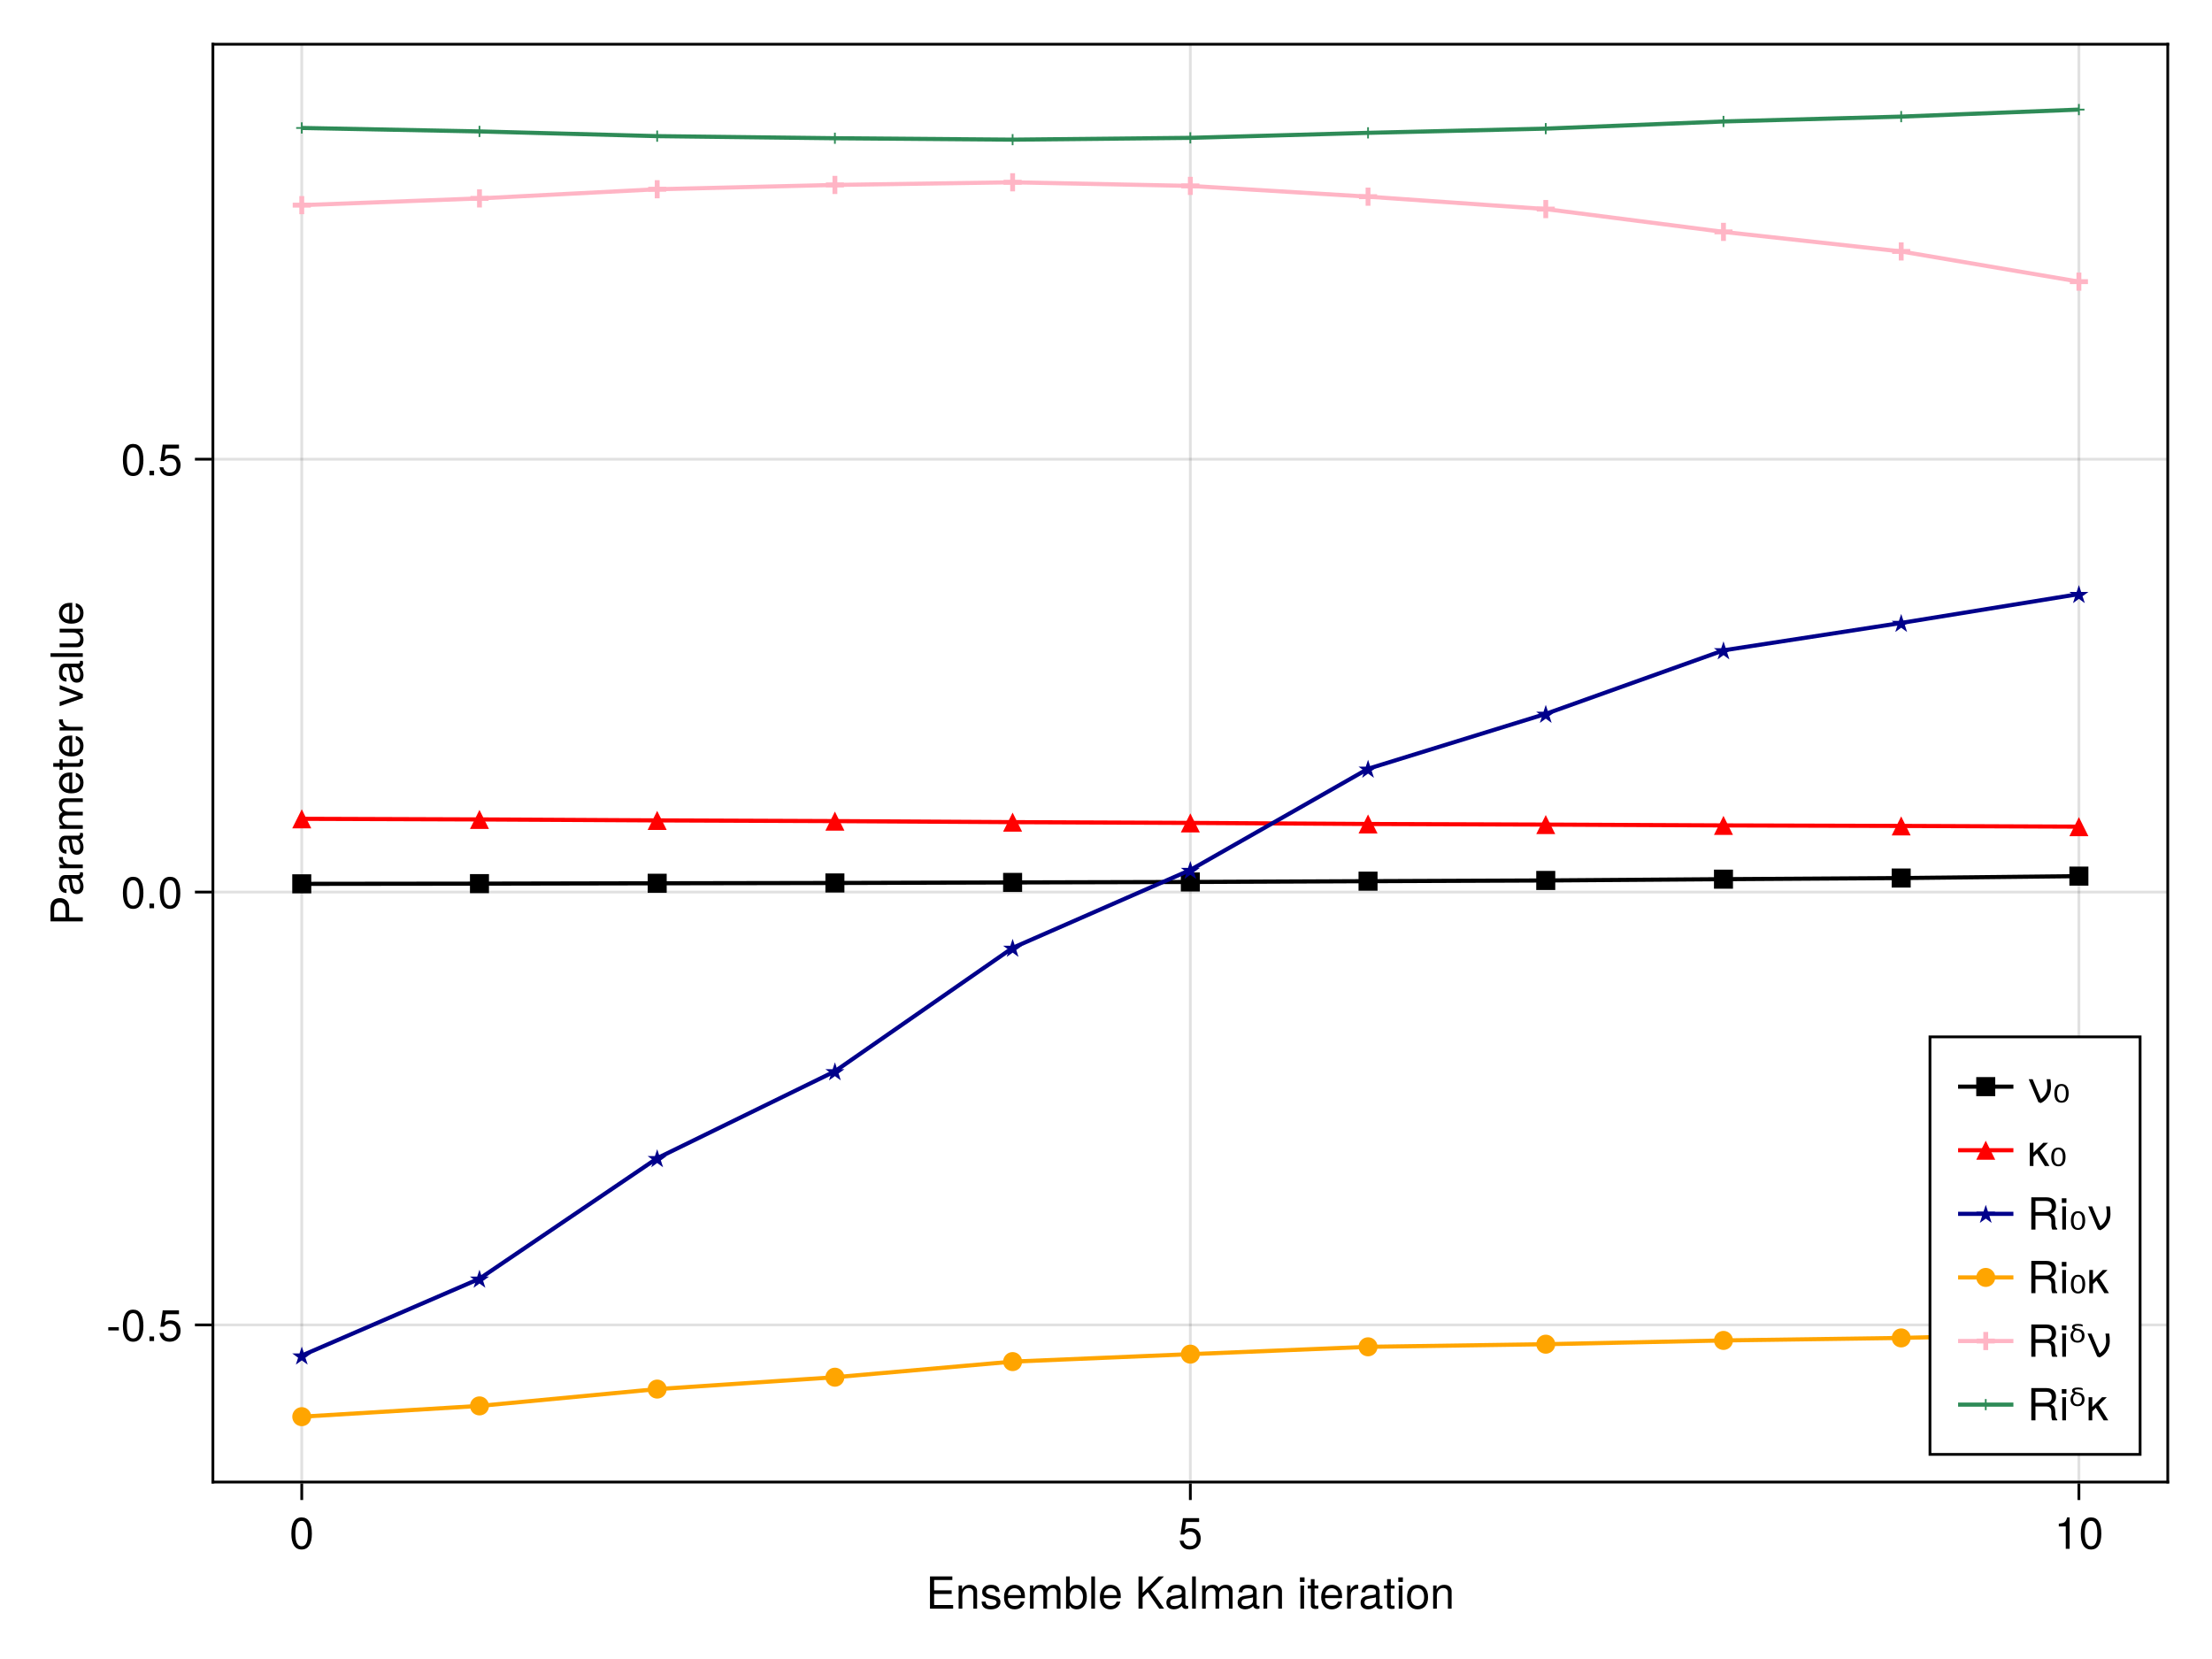 <?xml version="1.0" encoding="UTF-8"?>
<svg xmlns="http://www.w3.org/2000/svg" xmlns:xlink="http://www.w3.org/1999/xlink" width="600pt" height="450pt" viewBox="0 0 600 450" version="1.1">
<defs>
<g>
<symbol overflow="visible" id="glyph0-0-er8PUIJj">
<path style="stroke:none;" d="M 0.234 -8.75 C 0.234 -8.75 0.234 0 0.234 0 C 0.234 0 5.641 0 5.641 0 C 5.641 0 5.641 -8.75 5.641 -8.75 C 5.641 -8.75 0.234 -8.75 0.234 -8.75 Z M 0.859 -0.625 C 0.859 -0.625 0.859 -8.125 0.859 -8.125 C 0.859 -8.125 5.016 -8.125 5.016 -8.125 C 5.016 -8.125 5.016 -0.625 5.016 -0.625 C 5.016 -0.625 0.859 -0.625 0.859 -0.625 Z M 0.859 -0.625 "/>
</symbol>
<symbol overflow="visible" id="glyph0-1-er8PUIJj">
<path style="stroke:none;" d="M 7.359 0 C 7.359 0 1.078 0 1.078 0 C 1.078 0 1.078 -8.75 1.078 -8.75 C 1.078 -8.75 7.141 -8.75 7.141 -8.75 C 7.141 -8.75 7.141 -7.766 7.141 -7.766 C 7.141 -7.766 2.203 -7.766 2.203 -7.766 C 2.203 -7.766 2.203 -4.969 2.203 -4.969 C 2.203 -4.969 6.953 -4.969 6.953 -4.969 C 6.953 -4.969 6.953 -3.984 6.953 -3.984 C 6.953 -3.984 2.203 -3.984 2.203 -3.984 C 2.203 -3.984 2.203 -0.984 2.203 -0.984 C 2.203 -0.984 7.359 -0.984 7.359 -0.984 C 7.359 -0.984 7.359 0 7.359 0 Z M 7.359 0 "/>
</symbol>
<symbol overflow="visible" id="glyph0-2-er8PUIJj">
<path style="stroke:none;" d="M 5.844 0 C 5.844 0 4.844 0 4.844 0 C 4.844 0 4.844 -4.359 4.844 -4.359 C 4.844 -5.109 4.344 -5.594 3.547 -5.594 C 2.531 -5.594 1.844 -4.75 1.844 -3.469 C 1.844 -3.469 1.844 0 1.844 0 C 1.844 0 0.844 0 0.844 0 C 0.844 0 0.844 -6.281 0.844 -6.281 C 0.844 -6.281 1.766 -6.281 1.766 -6.281 C 1.766 -6.281 1.766 -5.234 1.766 -5.234 C 2.312 -6.109 2.922 -6.469 3.859 -6.469 C 5.062 -6.469 5.844 -5.797 5.844 -4.75 C 5.844 -4.75 5.844 0 5.844 0 Z M 5.844 0 "/>
</symbol>
<symbol overflow="visible" id="glyph0-3-er8PUIJj">
<path style="stroke:none;" d="M 5.516 -1.766 C 5.516 -0.547 4.5 0.188 2.922 0.188 C 1.266 0.188 0.453 -0.469 0.406 -1.922 C 0.406 -1.922 1.469 -1.922 1.469 -1.922 C 1.594 -0.953 2.094 -0.75 3 -0.75 C 3.875 -0.75 4.469 -1.094 4.469 -1.688 C 4.469 -2.141 4.188 -2.344 3.484 -2.516 C 3.484 -2.516 2.562 -2.734 2.562 -2.734 C 1.062 -3.094 0.562 -3.562 0.562 -4.547 C 0.562 -5.719 1.516 -6.469 2.969 -6.469 C 4.422 -6.469 5.25 -5.766 5.25 -4.531 C 5.25 -4.531 4.203 -4.531 4.203 -4.531 C 4.172 -5.203 3.75 -5.547 2.938 -5.547 C 2.125 -5.547 1.609 -5.172 1.609 -4.594 C 1.609 -4.156 1.953 -3.891 2.766 -3.703 C 2.766 -3.703 3.734 -3.469 3.734 -3.469 C 4.984 -3.172 5.516 -2.703 5.516 -1.766 Z M 5.516 -1.766 "/>
</symbol>
<symbol overflow="visible" id="glyph0-4-er8PUIJj">
<path style="stroke:none;" d="M 6.156 -2.859 C 6.156 -2.859 1.531 -2.859 1.531 -2.859 C 1.547 -1.422 2.328 -0.75 3.375 -0.75 C 4.172 -0.75 4.734 -1.078 5.016 -1.906 C 5.016 -1.906 6.031 -1.906 6.031 -1.906 C 5.766 -0.641 4.781 0.188 3.344 0.188 C 1.578 0.188 0.484 -1.047 0.484 -3.109 C 0.484 -5.172 1.609 -6.469 3.359 -6.469 C 4.531 -6.469 5.5 -5.844 5.906 -4.812 C 6.078 -4.344 6.156 -3.766 6.156 -2.859 Z M 5.094 -3.75 C 5.094 -4.734 4.328 -5.547 3.344 -5.547 C 2.344 -5.547 1.625 -4.781 1.547 -3.672 C 1.547 -3.672 5.078 -3.672 5.078 -3.672 C 5.094 -3.703 5.094 -3.75 5.094 -3.75 Z M 5.094 -3.75 "/>
</symbol>
<symbol overflow="visible" id="glyph0-5-er8PUIJj">
<path style="stroke:none;" d="M 6.281 -3.219 C 6.281 -1.172 5.203 0.188 3.547 0.188 C 2.656 0.188 2.031 -0.172 1.547 -0.906 C 1.547 -0.906 1.547 0 1.547 0 C 1.547 0 0.641 0 0.641 0 C 0.641 0 0.641 -8.75 0.641 -8.75 C 0.641 -8.75 1.641 -8.75 1.641 -8.75 C 1.641 -8.75 1.641 -5.438 1.641 -5.438 C 2.109 -6.141 2.719 -6.469 3.594 -6.469 C 5.25 -6.469 6.281 -5.25 6.281 -3.219 Z M 5.234 -3.156 C 5.234 -4.562 4.516 -5.531 3.391 -5.531 C 2.344 -5.578 1.641 -4.625 1.641 -3.141 C 1.641 -1.719 2.344 -0.75 3.391 -0.75 C 4.484 -0.75 5.234 -1.734 5.234 -3.156 Z M 5.234 -3.156 "/>
</symbol>
<symbol overflow="visible" id="glyph0-6-er8PUIJj">
<path style="stroke:none;" d="M 1.812 0 C 1.812 0 0.812 0 0.812 0 C 0.812 0 0.812 -8.75 0.812 -8.75 C 0.812 -8.75 1.812 -8.75 1.812 -8.75 C 1.812 -8.75 1.812 0 1.812 0 Z M 1.812 0 "/>
</symbol>
<symbol overflow="visible" id="glyph0-7-er8PUIJj">
<path style="stroke:none;" d=""/>
</symbol>
<symbol overflow="visible" id="glyph0-8-er8PUIJj">
<path style="stroke:none;" d="M 9.125 0 C 9.125 0 8.125 0 8.125 0 C 8.125 0 8.125 -4.328 8.125 -4.328 C 8.125 -5.125 7.703 -5.594 6.969 -5.594 C 6.156 -5.594 5.484 -4.859 5.484 -3.953 C 5.484 -3.953 5.484 0 5.484 0 C 5.484 0 4.484 0 4.484 0 C 4.484 0 4.484 -4.328 4.484 -4.328 C 4.484 -5.141 4.062 -5.594 3.328 -5.594 C 2.516 -5.594 1.844 -4.859 1.844 -3.953 C 1.844 -3.953 1.844 0 1.844 0 C 1.844 0 0.859 0 0.859 0 C 0.859 0 0.859 -6.281 0.859 -6.281 C 0.859 -6.281 1.766 -6.281 1.766 -6.281 C 1.766 -6.281 1.766 -5.406 1.766 -5.406 C 2.297 -6.156 2.859 -6.469 3.703 -6.469 C 4.516 -6.469 5.016 -6.188 5.391 -5.516 C 5.969 -6.219 6.484 -6.469 7.312 -6.469 C 8.5 -6.469 9.125 -5.844 9.125 -4.719 C 9.125 -4.719 9.125 0 9.125 0 Z M 9.125 0 "/>
</symbol>
<symbol overflow="visible" id="glyph0-9-er8PUIJj">
<path style="stroke:none;" d="M 3.047 0 C 2.719 0.062 2.469 0.078 2.234 0.078 C 1.453 0.078 1.016 -0.281 1.016 -0.906 C 1.016 -0.906 1.016 -5.469 1.016 -5.469 C 1.016 -5.469 0.172 -5.469 0.172 -5.469 C 0.172 -5.469 0.172 -6.281 0.172 -6.281 C 0.172 -6.281 1.016 -6.281 1.016 -6.281 C 1.016 -6.281 1.016 -8.016 1.016 -8.016 C 1.016 -8.016 2.016 -8.016 2.016 -8.016 C 2.016 -8.016 2.016 -6.281 2.016 -6.281 C 2.016 -6.281 3.047 -6.281 3.047 -6.281 C 3.047 -6.281 3.047 -5.469 3.047 -5.469 C 3.047 -5.469 2.016 -5.469 2.016 -5.469 C 2.016 -5.469 2.016 -1.359 2.016 -1.359 C 2.016 -0.906 2.141 -0.797 2.562 -0.797 C 2.766 -0.797 2.922 -0.797 3.047 -0.844 C 3.047 -0.844 3.047 0 3.047 0 Z M 3.047 0 "/>
</symbol>
<symbol overflow="visible" id="glyph0-1-er8PUIJj0">
<path style="stroke:none;" d="M 6.031 0 C 6.031 0 4.781 0 4.781 0 C 4.781 0 2.656 -3.406 2.656 -3.406 C 2.656 -3.406 1.688 -2.453 1.688 -2.453 C 1.688 -2.453 1.688 0 1.688 0 C 1.688 0 0.703 0 0.703 0 C 0.703 0 0.703 -6.281 0.703 -6.281 C 0.703 -6.281 1.688 -6.281 1.688 -6.281 C 1.688 -6.281 1.688 -3.625 1.688 -3.625 C 1.688 -3.625 4.359 -6.281 4.359 -6.281 C 4.359 -6.281 5.641 -6.281 5.641 -6.281 C 5.641 -6.281 3.453 -4.109 3.453 -4.109 C 3.453 -4.109 6.031 0 6.031 0 Z M 6.031 0 "/>
</symbol>
<symbol overflow="visible" id="glyph1-0-er8PUIJj">
<path style="stroke:none;" d="M 0.234 -8.75 C 0.234 -8.75 0.234 0 0.234 0 C 0.234 0 5.641 0 5.641 0 C 5.641 0 5.641 -8.75 5.641 -8.75 C 5.641 -8.75 0.234 -8.75 0.234 -8.75 Z M 0.859 -0.625 C 0.859 -0.625 0.859 -8.125 0.859 -8.125 C 0.859 -8.125 5.016 -8.125 5.016 -8.125 C 5.016 -8.125 5.016 -0.625 5.016 -0.625 C 5.016 -0.625 0.859 -0.625 0.859 -0.625 Z M 0.859 -0.625 "/>
</symbol>
<symbol overflow="visible" id="glyph1-1-er8PUIJj">
<path style="stroke:none;" d="M 9.125 0 C 9.125 0 8.125 0 8.125 0 C 8.125 0 8.125 -4.328 8.125 -4.328 C 8.125 -5.125 7.703 -5.594 6.969 -5.594 C 6.156 -5.594 5.484 -4.859 5.484 -3.953 C 5.484 -3.953 5.484 0 5.484 0 C 5.484 0 4.484 0 4.484 0 C 4.484 0 4.484 -4.328 4.484 -4.328 C 4.484 -5.141 4.062 -5.594 3.328 -5.594 C 2.516 -5.594 1.844 -4.859 1.844 -3.953 C 1.844 -3.953 1.844 0 1.844 0 C 1.844 0 0.859 0 0.859 0 C 0.859 0 0.859 -6.281 0.859 -6.281 C 0.859 -6.281 1.766 -6.281 1.766 -6.281 C 1.766 -6.281 1.766 -5.406 1.766 -5.406 C 2.297 -6.156 2.859 -6.469 3.703 -6.469 C 4.516 -6.469 5.016 -6.188 5.391 -5.516 C 5.969 -6.219 6.484 -6.469 7.312 -6.469 C 8.5 -6.469 9.125 -5.844 9.125 -4.719 C 9.125 -4.719 9.125 0 9.125 0 Z M 9.125 0 "/>
</symbol>
<symbol overflow="visible" id="glyph1-2-er8PUIJj">
<path style="stroke:none;" d="M 7.891 0 C 7.891 0 6.578 0 6.578 0 C 6.578 0 3.484 -4.484 3.484 -4.484 C 3.484 -4.484 2.062 -3.062 2.062 -3.062 C 2.062 -3.062 2.062 0 2.062 0 C 2.062 0 0.953 0 0.953 0 C 0.953 0 0.953 -8.75 0.953 -8.75 C 0.953 -8.75 2.062 -8.75 2.062 -8.75 C 2.062 -8.75 2.062 -4.312 2.062 -4.312 C 2.062 -4.312 6.422 -8.75 6.422 -8.75 C 6.422 -8.75 7.859 -8.75 7.859 -8.75 C 7.859 -8.75 4.297 -5.188 4.297 -5.188 C 4.297 -5.188 7.891 0 7.891 0 Z M 7.891 0 "/>
</symbol>
<symbol overflow="visible" id="glyph1-3-er8PUIJj">
<path style="stroke:none;" d="M 6.422 -0.031 C 6.094 0.062 5.938 0.078 5.734 0.078 C 5.25 0.078 4.812 -0.266 4.703 -0.75 C 4.156 -0.156 3.375 0.188 2.562 0.188 C 1.297 0.188 0.5 -0.484 0.5 -1.625 C 0.5 -2.406 0.875 -2.969 1.609 -3.266 C 1.984 -3.422 2.203 -3.469 3.625 -3.641 C 4.422 -3.75 4.672 -3.922 4.672 -4.344 C 4.672 -4.344 4.672 -4.609 4.672 -4.609 C 4.672 -5.203 4.156 -5.547 3.266 -5.547 C 2.328 -5.547 1.875 -5.203 1.781 -4.422 C 1.781 -4.422 0.781 -4.422 0.781 -4.422 C 0.844 -5.875 1.781 -6.469 3.297 -6.469 C 4.844 -6.469 5.656 -5.875 5.656 -4.75 C 5.656 -4.75 5.656 -1.25 5.656 -1.25 C 5.656 -0.938 5.859 -0.75 6.203 -0.75 C 6.266 -0.75 6.312 -0.75 6.422 -0.781 C 6.422 -0.781 6.422 -0.031 6.422 -0.031 Z M 4.672 -2.172 C 4.672 -2.172 4.672 -3.109 4.672 -3.109 C 4.328 -2.953 4.109 -2.906 3.062 -2.766 C 1.984 -2.609 1.547 -2.312 1.547 -1.656 C 1.547 -0.969 2 -0.703 2.781 -0.703 C 3.75 -0.703 4.672 -1.266 4.672 -2.172 Z M 4.672 -2.172 "/>
</symbol>
<symbol overflow="visible" id="glyph1-4-er8PUIJj">
<path style="stroke:none;" d=""/>
</symbol>
<symbol overflow="visible" id="glyph1-5-er8PUIJj">
<path style="stroke:none;" d="M 3.859 -5.406 C 2.297 -5.391 1.844 -4.688 1.844 -3.266 C 1.844 -3.266 1.844 0 1.844 0 C 1.844 0 0.844 0 0.844 0 C 0.844 0 0.844 -6.281 0.844 -6.281 C 0.844 -6.281 1.75 -6.281 1.75 -6.281 C 1.75 -6.281 1.75 -5.141 1.75 -5.141 C 2.328 -6.078 2.812 -6.469 3.469 -6.469 C 3.594 -6.469 3.688 -6.453 3.859 -6.438 C 3.859 -6.438 3.859 -5.406 3.859 -5.406 Z M 3.859 -5.406 "/>
</symbol>
<symbol overflow="visible" id="glyph1-6-er8PUIJj">
<path style="stroke:none;" d="M 6.125 -3.094 C 6.125 -1.031 5.047 0.188 3.281 0.188 C 1.484 0.188 0.438 -1.031 0.438 -3.141 C 0.438 -5.25 1.5 -6.469 3.266 -6.469 C 5.078 -6.469 6.125 -5.266 6.125 -3.094 Z M 5.078 -3.109 C 5.078 -4.672 4.406 -5.547 3.281 -5.547 C 2.156 -5.547 1.469 -4.656 1.469 -3.141 C 1.469 -1.625 2.156 -0.75 3.281 -0.75 C 4.375 -0.75 5.078 -1.625 5.078 -3.109 Z M 5.078 -3.109 "/>
</symbol>
<symbol overflow="visible" id="glyph2-0-er8PUIJj">
<path style="stroke:none;" d="M 0.234 -8.75 C 0.234 -8.75 0.234 0 0.234 0 C 0.234 0 5.641 0 5.641 0 C 5.641 0 5.641 -8.75 5.641 -8.75 C 5.641 -8.75 0.234 -8.75 0.234 -8.75 Z M 0.859 -0.625 C 0.859 -0.625 0.859 -8.125 0.859 -8.125 C 0.859 -8.125 5.016 -8.125 5.016 -8.125 C 5.016 -8.125 5.016 -0.625 5.016 -0.625 C 5.016 -0.625 0.859 -0.625 0.859 -0.625 Z M 0.859 -0.625 "/>
</symbol>
<symbol overflow="visible" id="glyph2-1-er8PUIJj">
<path style="stroke:none;" d="M 1.844 0 C 1.844 0 0.844 0 0.844 0 C 0.844 0 0.844 -6.281 0.844 -6.281 C 0.844 -6.281 1.844 -6.281 1.844 -6.281 C 1.844 -6.281 1.844 0 1.844 0 Z M 1.969 -7.234 C 1.969 -7.234 0.719 -7.234 0.719 -7.234 C 0.719 -7.234 0.719 -8.484 0.719 -8.484 C 0.719 -8.484 1.969 -8.484 1.969 -8.484 C 1.969 -8.484 1.969 -7.234 1.969 -7.234 Z M 1.969 -7.234 "/>
</symbol>
<symbol overflow="visible" id="glyph2-2-er8PUIJj">
<path style="stroke:none;" d="M 3.047 0 C 2.719 0.062 2.469 0.078 2.234 0.078 C 1.453 0.078 1.016 -0.281 1.016 -0.906 C 1.016 -0.906 1.016 -5.469 1.016 -5.469 C 1.016 -5.469 0.172 -5.469 0.172 -5.469 C 0.172 -5.469 0.172 -6.281 0.172 -6.281 C 0.172 -6.281 1.016 -6.281 1.016 -6.281 C 1.016 -6.281 1.016 -8.016 1.016 -8.016 C 1.016 -8.016 2.016 -8.016 2.016 -8.016 C 2.016 -8.016 2.016 -6.281 2.016 -6.281 C 2.016 -6.281 3.047 -6.281 3.047 -6.281 C 3.047 -6.281 3.047 -5.469 3.047 -5.469 C 3.047 -5.469 2.016 -5.469 2.016 -5.469 C 2.016 -5.469 2.016 -1.359 2.016 -1.359 C 2.016 -0.906 2.141 -0.797 2.562 -0.797 C 2.766 -0.797 2.922 -0.797 3.047 -0.844 C 3.047 -0.844 3.047 0 3.047 0 Z M 3.047 0 "/>
</symbol>
<symbol overflow="visible" id="glyph2-3-er8PUIJj">
<path style="stroke:none;" d="M 6.422 -0.031 C 6.094 0.062 5.938 0.078 5.734 0.078 C 5.25 0.078 4.812 -0.266 4.703 -0.75 C 4.156 -0.156 3.375 0.188 2.562 0.188 C 1.297 0.188 0.5 -0.484 0.5 -1.625 C 0.5 -2.406 0.875 -2.969 1.609 -3.266 C 1.984 -3.422 2.203 -3.469 3.625 -3.641 C 4.422 -3.75 4.672 -3.922 4.672 -4.344 C 4.672 -4.344 4.672 -4.609 4.672 -4.609 C 4.672 -5.203 4.156 -5.547 3.266 -5.547 C 2.328 -5.547 1.875 -5.203 1.781 -4.422 C 1.781 -4.422 0.781 -4.422 0.781 -4.422 C 0.844 -5.875 1.781 -6.469 3.297 -6.469 C 4.844 -6.469 5.656 -5.875 5.656 -4.75 C 5.656 -4.75 5.656 -1.25 5.656 -1.25 C 5.656 -0.938 5.859 -0.75 6.203 -0.75 C 6.266 -0.75 6.312 -0.75 6.422 -0.781 C 6.422 -0.781 6.422 -0.031 6.422 -0.031 Z M 4.672 -2.172 C 4.672 -2.172 4.672 -3.109 4.672 -3.109 C 4.328 -2.953 4.109 -2.906 3.062 -2.766 C 1.984 -2.609 1.547 -2.312 1.547 -1.656 C 1.547 -0.969 2 -0.703 2.781 -0.703 C 3.75 -0.703 4.672 -1.266 4.672 -2.172 Z M 4.672 -2.172 "/>
</symbol>
<symbol overflow="visible" id="glyph3-0-er8PUIJj">
<path style="stroke:none;" d="M 0.234 -8.75 C 0.234 -8.75 0.234 0 0.234 0 C 0.234 0 5.641 0 5.641 0 C 5.641 0 5.641 -8.75 5.641 -8.75 C 5.641 -8.75 0.234 -8.75 0.234 -8.75 Z M 0.859 -0.625 C 0.859 -0.625 0.859 -8.125 0.859 -8.125 C 0.859 -8.125 5.016 -8.125 5.016 -8.125 C 5.016 -8.125 5.016 -0.625 5.016 -0.625 C 5.016 -0.625 0.859 -0.625 0.859 -0.625 Z M 0.859 -0.625 "/>
</symbol>
<symbol overflow="visible" id="glyph3-1-er8PUIJj">
<path style="stroke:none;" d="M 6.078 -4.094 C 6.078 -1.297 5.094 0.188 3.297 0.188 C 1.469 0.188 0.516 -1.297 0.516 -4.156 C 0.516 -7.016 1.469 -8.516 3.297 -8.516 C 5.141 -8.516 6.078 -7.047 6.078 -4.094 Z M 5 -4.188 C 5 -6.469 4.438 -7.578 3.297 -7.578 C 2.156 -7.578 1.594 -6.484 1.594 -4.156 C 1.594 -1.828 2.156 -0.703 3.281 -0.703 C 4.453 -0.703 5 -1.781 5 -4.188 Z M 5 -4.188 "/>
</symbol>
<symbol overflow="visible" id="glyph4-0-er8PUIJj">
<path style="stroke:none;" d="M 0.234 -8.75 C 0.234 -8.75 0.234 0 0.234 0 C 0.234 0 5.641 0 5.641 0 C 5.641 0 5.641 -8.75 5.641 -8.75 C 5.641 -8.75 0.234 -8.75 0.234 -8.75 Z M 0.859 -0.625 C 0.859 -0.625 0.859 -8.125 0.859 -8.125 C 0.859 -8.125 5.016 -8.125 5.016 -8.125 C 5.016 -8.125 5.016 -0.625 5.016 -0.625 C 5.016 -0.625 0.859 -0.625 0.859 -0.625 Z M 0.859 -0.625 "/>
</symbol>
<symbol overflow="visible" id="glyph4-1-er8PUIJj">
<path style="stroke:none;" d="M 6.156 -2.812 C 6.156 -1.016 4.953 0.188 3.234 0.188 C 1.734 0.188 0.766 -0.484 0.422 -2.188 C 0.422 -2.188 1.469 -2.188 1.469 -2.188 C 1.734 -1.219 2.297 -0.75 3.219 -0.75 C 4.375 -0.75 5.078 -1.453 5.078 -2.672 C 5.078 -3.938 4.359 -4.672 3.219 -4.672 C 2.562 -4.672 2.141 -4.469 1.656 -3.875 C 1.656 -3.875 0.688 -3.875 0.688 -3.875 C 0.688 -3.875 1.312 -8.328 1.312 -8.328 C 1.312 -8.328 5.719 -8.328 5.719 -8.328 C 5.719 -8.328 5.719 -7.281 5.719 -7.281 C 5.719 -7.281 2.172 -7.281 2.172 -7.281 C 2.172 -7.281 1.844 -5.094 1.844 -5.094 C 2.328 -5.453 2.812 -5.609 3.406 -5.609 C 5.047 -5.609 6.156 -4.5 6.156 -2.812 Z M 6.156 -2.812 "/>
</symbol>
<symbol overflow="visible" id="glyph5-0-er8PUIJj">
<path style="stroke:none;" d="M 0.234 -8.75 C 0.234 -8.75 0.234 0 0.234 0 C 0.234 0 5.641 0 5.641 0 C 5.641 0 5.641 -8.75 5.641 -8.75 C 5.641 -8.75 0.234 -8.75 0.234 -8.75 Z M 0.859 -0.625 C 0.859 -0.625 0.859 -8.125 0.859 -8.125 C 0.859 -8.125 5.016 -8.125 5.016 -8.125 C 5.016 -8.125 5.016 -0.625 5.016 -0.625 C 5.016 -0.625 0.859 -0.625 0.859 -0.625 Z M 0.859 -0.625 "/>
</symbol>
<symbol overflow="visible" id="glyph5-1-er8PUIJj">
<path style="stroke:none;" d="M 4.156 0 C 4.156 0 3.109 0 3.109 0 C 3.109 0 3.109 -6.062 3.109 -6.062 C 3.109 -6.062 1.219 -6.062 1.219 -6.062 C 1.219 -6.062 1.219 -6.812 1.219 -6.812 C 2.859 -7.016 3.094 -7.203 3.469 -8.516 C 3.469 -8.516 4.156 -8.516 4.156 -8.516 C 4.156 -8.516 4.156 0 4.156 0 Z M 4.156 0 "/>
</symbol>
<symbol overflow="visible" id="glyph6-0-er8PUIJj">
<path style="stroke:none;" d="M 0.234 -8.75 C 0.234 -8.75 0.234 0 0.234 0 C 0.234 0 5.641 0 5.641 0 C 5.641 0 5.641 -8.75 5.641 -8.75 C 5.641 -8.75 0.234 -8.75 0.234 -8.75 Z M 0.859 -0.625 C 0.859 -0.625 0.859 -8.125 0.859 -8.125 C 0.859 -8.125 5.016 -8.125 5.016 -8.125 C 5.016 -8.125 5.016 -0.625 5.016 -0.625 C 5.016 -0.625 0.859 -0.625 0.859 -0.625 Z M 0.859 -0.625 "/>
</symbol>
<symbol overflow="visible" id="glyph6-1-er8PUIJj">
<path style="stroke:none;" d="M 6.078 -4.094 C 6.078 -1.297 5.094 0.188 3.297 0.188 C 1.469 0.188 0.516 -1.297 0.516 -4.156 C 0.516 -7.016 1.469 -8.516 3.297 -8.516 C 5.141 -8.516 6.078 -7.047 6.078 -4.094 Z M 5 -4.188 C 5 -6.469 4.438 -7.578 3.297 -7.578 C 2.156 -7.578 1.594 -6.484 1.594 -4.156 C 1.594 -1.828 2.156 -0.703 3.281 -0.703 C 4.453 -0.703 5 -1.781 5 -4.188 Z M 5 -4.188 "/>
</symbol>
<symbol overflow="visible" id="glyph7-0-er8PUIJj">
<path style="stroke:none;" d="M -8.75 -0.234 C -8.75 -0.234 0 -0.234 0 -0.234 C 0 -0.234 0 -5.641 0 -5.641 C 0 -5.641 -8.75 -5.641 -8.75 -5.641 C -8.75 -5.641 -8.75 -0.234 -8.75 -0.234 Z M -0.625 -0.859 C -0.625 -0.859 -8.125 -0.859 -8.125 -0.859 C -8.125 -0.859 -8.125 -5.016 -8.125 -5.016 C -8.125 -5.016 -0.625 -5.016 -0.625 -5.016 C -0.625 -5.016 -0.625 -0.859 -0.625 -0.859 Z M -0.625 -0.859 "/>
</symbol>
<symbol overflow="visible" id="glyph7-1-er8PUIJj">
<path style="stroke:none;" d="M -6.188 -7.406 C -4.734 -7.406 -3.703 -6.391 -3.703 -4.953 C -3.703 -4.953 -3.703 -2.203 -3.703 -2.203 C -3.703 -2.203 0 -2.203 0 -2.203 C 0 -2.203 0 -1.094 0 -1.094 C 0 -1.094 -8.75 -1.094 -8.75 -1.094 C -8.75 -1.094 -8.75 -4.703 -8.75 -4.703 C -8.75 -6.438 -7.828 -7.406 -6.188 -7.406 Z M -6.234 -6.234 C -7.188 -6.234 -7.766 -5.609 -7.766 -4.531 C -7.766 -4.531 -7.766 -2.203 -7.766 -2.203 C -7.766 -2.203 -4.688 -2.203 -4.688 -2.203 C -4.688 -2.203 -4.688 -4.531 -4.688 -4.531 C -4.688 -5.609 -5.266 -6.234 -6.234 -6.234 Z M -6.234 -6.234 "/>
</symbol>
<symbol overflow="visible" id="glyph8-0-er8PUIJj">
<path style="stroke:none;" d="M -8.75 -0.234 C -8.75 -0.234 0 -0.234 0 -0.234 C 0 -0.234 0 -5.641 0 -5.641 C 0 -5.641 -8.75 -5.641 -8.75 -5.641 C -8.75 -5.641 -8.75 -0.234 -8.75 -0.234 Z M -0.625 -0.859 C -0.625 -0.859 -8.125 -0.859 -8.125 -0.859 C -8.125 -0.859 -8.125 -5.016 -8.125 -5.016 C -8.125 -5.016 -0.625 -5.016 -0.625 -5.016 C -0.625 -5.016 -0.625 -0.859 -0.625 -0.859 Z M -0.625 -0.859 "/>
</symbol>
<symbol overflow="visible" id="glyph8-1-er8PUIJj">
<path style="stroke:none;" d="M -0.031 -6.422 C 0.062 -6.094 0.078 -5.938 0.078 -5.734 C 0.078 -5.25 -0.266 -4.812 -0.75 -4.703 C -0.156 -4.156 0.188 -3.375 0.188 -2.562 C 0.188 -1.297 -0.484 -0.5 -1.625 -0.5 C -2.406 -0.5 -2.969 -0.875 -3.266 -1.609 C -3.422 -1.984 -3.469 -2.203 -3.641 -3.625 C -3.75 -4.422 -3.922 -4.672 -4.344 -4.672 C -4.344 -4.672 -4.609 -4.672 -4.609 -4.672 C -5.203 -4.672 -5.547 -4.156 -5.547 -3.266 C -5.547 -2.328 -5.203 -1.875 -4.422 -1.781 C -4.422 -1.781 -4.422 -0.781 -4.422 -0.781 C -5.875 -0.844 -6.469 -1.781 -6.469 -3.297 C -6.469 -4.844 -5.875 -5.656 -4.75 -5.656 C -4.75 -5.656 -1.25 -5.656 -1.25 -5.656 C -0.938 -5.656 -0.75 -5.859 -0.75 -6.203 C -0.75 -6.266 -0.75 -6.312 -0.781 -6.422 C -0.781 -6.422 -0.031 -6.422 -0.031 -6.422 Z M -2.172 -4.672 C -2.172 -4.672 -3.109 -4.672 -3.109 -4.672 C -2.953 -4.328 -2.906 -4.109 -2.766 -3.062 C -2.609 -1.984 -2.312 -1.547 -1.656 -1.547 C -0.969 -1.547 -0.703 -2 -0.703 -2.781 C -0.703 -3.75 -1.266 -4.672 -2.172 -4.672 Z M -2.172 -4.672 "/>
</symbol>
<symbol overflow="visible" id="glyph8-2-er8PUIJj">
<path style="stroke:none;" d="M -5.406 -3.859 C -5.391 -2.297 -4.688 -1.844 -3.266 -1.844 C -3.266 -1.844 0 -1.844 0 -1.844 C 0 -1.844 0 -0.844 0 -0.844 C 0 -0.844 -6.281 -0.844 -6.281 -0.844 C -6.281 -0.844 -6.281 -1.75 -6.281 -1.75 C -6.281 -1.75 -5.141 -1.75 -5.141 -1.75 C -6.078 -2.328 -6.469 -2.812 -6.469 -3.469 C -6.469 -3.594 -6.453 -3.688 -6.438 -3.859 C -6.438 -3.859 -5.406 -3.859 -5.406 -3.859 Z M -5.406 -3.859 "/>
</symbol>
<symbol overflow="visible" id="glyph8-3-er8PUIJj">
<path style="stroke:none;" d="M 0 -3.047 C 0.062 -2.719 0.078 -2.469 0.078 -2.234 C 0.078 -1.453 -0.281 -1.016 -0.906 -1.016 C -0.906 -1.016 -5.469 -1.016 -5.469 -1.016 C -5.469 -1.016 -5.469 -0.172 -5.469 -0.172 C -5.469 -0.172 -6.281 -0.172 -6.281 -0.172 C -6.281 -0.172 -6.281 -1.016 -6.281 -1.016 C -6.281 -1.016 -8.016 -1.016 -8.016 -1.016 C -8.016 -1.016 -8.016 -2.016 -8.016 -2.016 C -8.016 -2.016 -6.281 -2.016 -6.281 -2.016 C -6.281 -2.016 -6.281 -3.047 -6.281 -3.047 C -6.281 -3.047 -5.469 -3.047 -5.469 -3.047 C -5.469 -3.047 -5.469 -2.016 -5.469 -2.016 C -5.469 -2.016 -1.359 -2.016 -1.359 -2.016 C -0.906 -2.016 -0.797 -2.141 -0.797 -2.562 C -0.797 -2.766 -0.797 -2.922 -0.844 -3.047 C -0.844 -3.047 0 -3.047 0 -3.047 Z M 0 -3.047 "/>
</symbol>
<symbol overflow="visible" id="glyph8-4-er8PUIJj">
<path style="stroke:none;" d="M -2.859 -6.156 C -2.859 -6.156 -2.859 -1.531 -2.859 -1.531 C -1.422 -1.547 -0.75 -2.328 -0.75 -3.375 C -0.75 -4.172 -1.078 -4.734 -1.906 -5.016 C -1.906 -5.016 -1.906 -6.031 -1.906 -6.031 C -0.641 -5.766 0.188 -4.781 0.188 -3.344 C 0.188 -1.578 -1.047 -0.484 -3.109 -0.484 C -5.172 -0.484 -6.469 -1.609 -6.469 -3.359 C -6.469 -4.531 -5.844 -5.5 -4.812 -5.906 C -4.344 -6.078 -3.766 -6.156 -2.859 -6.156 Z M -3.75 -5.094 C -4.734 -5.094 -5.547 -4.328 -5.547 -3.344 C -5.547 -2.344 -4.781 -1.625 -3.672 -1.547 C -3.672 -1.547 -3.672 -5.078 -3.672 -5.078 C -3.703 -5.094 -3.75 -5.094 -3.75 -5.094 Z M -3.75 -5.094 "/>
</symbol>
<symbol overflow="visible" id="glyph9-0-er8PUIJj">
<path style="stroke:none;" d="M -8.75 -0.234 C -8.75 -0.234 0 -0.234 0 -0.234 C 0 -0.234 0 -5.641 0 -5.641 C 0 -5.641 -8.75 -5.641 -8.75 -5.641 C -8.75 -5.641 -8.75 -0.234 -8.75 -0.234 Z M -0.625 -0.859 C -0.625 -0.859 -8.125 -0.859 -8.125 -0.859 C -8.125 -0.859 -8.125 -5.016 -8.125 -5.016 C -8.125 -5.016 -0.625 -5.016 -0.625 -5.016 C -0.625 -5.016 -0.625 -0.859 -0.625 -0.859 Z M -0.625 -0.859 "/>
</symbol>
<symbol overflow="visible" id="glyph9-1-er8PUIJj">
<path style="stroke:none;" d="M -0.031 -6.422 C 0.062 -6.094 0.078 -5.938 0.078 -5.734 C 0.078 -5.25 -0.266 -4.812 -0.75 -4.703 C -0.156 -4.156 0.188 -3.375 0.188 -2.562 C 0.188 -1.297 -0.484 -0.5 -1.625 -0.5 C -2.406 -0.5 -2.969 -0.875 -3.266 -1.609 C -3.422 -1.984 -3.469 -2.203 -3.641 -3.625 C -3.75 -4.422 -3.922 -4.672 -4.344 -4.672 C -4.344 -4.672 -4.609 -4.672 -4.609 -4.672 C -5.203 -4.672 -5.547 -4.156 -5.547 -3.266 C -5.547 -2.328 -5.203 -1.875 -4.422 -1.781 C -4.422 -1.781 -4.422 -0.781 -4.422 -0.781 C -5.875 -0.844 -6.469 -1.781 -6.469 -3.297 C -6.469 -4.844 -5.875 -5.656 -4.75 -5.656 C -4.75 -5.656 -1.25 -5.656 -1.25 -5.656 C -0.938 -5.656 -0.75 -5.859 -0.75 -6.203 C -0.75 -6.266 -0.75 -6.312 -0.781 -6.422 C -0.781 -6.422 -0.031 -6.422 -0.031 -6.422 Z M -2.172 -4.672 C -2.172 -4.672 -3.109 -4.672 -3.109 -4.672 C -2.953 -4.328 -2.906 -4.109 -2.766 -3.062 C -2.609 -1.984 -2.312 -1.547 -1.656 -1.547 C -0.969 -1.547 -0.703 -2 -0.703 -2.781 C -0.703 -3.75 -1.266 -4.672 -2.172 -4.672 Z M -2.172 -4.672 "/>
</symbol>
<symbol overflow="visible" id="glyph9-2-er8PUIJj">
<path style="stroke:none;" d="M 0 -9.125 C 0 -9.125 0 -8.125 0 -8.125 C 0 -8.125 -4.328 -8.125 -4.328 -8.125 C -5.125 -8.125 -5.594 -7.703 -5.594 -6.969 C -5.594 -6.156 -4.859 -5.484 -3.953 -5.484 C -3.953 -5.484 0 -5.484 0 -5.484 C 0 -5.484 0 -4.484 0 -4.484 C 0 -4.484 -4.328 -4.484 -4.328 -4.484 C -5.141 -4.484 -5.594 -4.062 -5.594 -3.328 C -5.594 -2.516 -4.859 -1.844 -3.953 -1.844 C -3.953 -1.844 0 -1.844 0 -1.844 C 0 -1.844 0 -0.859 0 -0.859 C 0 -0.859 -6.281 -0.859 -6.281 -0.859 C -6.281 -0.859 -6.281 -1.766 -6.281 -1.766 C -6.281 -1.766 -5.406 -1.766 -5.406 -1.766 C -6.156 -2.297 -6.469 -2.859 -6.469 -3.703 C -6.469 -4.516 -6.188 -5.016 -5.516 -5.391 C -6.219 -5.969 -6.469 -6.484 -6.469 -7.312 C -6.469 -8.5 -5.844 -9.125 -4.719 -9.125 C -4.719 -9.125 0 -9.125 0 -9.125 Z M 0 -9.125 "/>
</symbol>
<symbol overflow="visible" id="glyph9-3-er8PUIJj">
<path style="stroke:none;" d="M -2.859 -6.156 C -2.859 -6.156 -2.859 -1.531 -2.859 -1.531 C -1.422 -1.547 -0.75 -2.328 -0.75 -3.375 C -0.75 -4.172 -1.078 -4.734 -1.906 -5.016 C -1.906 -5.016 -1.906 -6.031 -1.906 -6.031 C -0.641 -5.766 0.188 -4.781 0.188 -3.344 C 0.188 -1.578 -1.047 -0.484 -3.109 -0.484 C -5.172 -0.484 -6.469 -1.609 -6.469 -3.359 C -6.469 -4.531 -5.844 -5.5 -4.812 -5.906 C -4.344 -6.078 -3.766 -6.156 -2.859 -6.156 Z M -3.75 -5.094 C -4.734 -5.094 -5.547 -4.328 -5.547 -3.344 C -5.547 -2.344 -4.781 -1.625 -3.672 -1.547 C -3.672 -1.547 -3.672 -5.078 -3.672 -5.078 C -3.703 -5.094 -3.75 -5.094 -3.75 -5.094 Z M -3.75 -5.094 "/>
</symbol>
<symbol overflow="visible" id="glyph10-0-er8PUIJj">
<path style="stroke:none;" d="M -8.75 -0.234 C -8.75 -0.234 0 -0.234 0 -0.234 C 0 -0.234 0 -5.641 0 -5.641 C 0 -5.641 -8.75 -5.641 -8.75 -5.641 C -8.75 -5.641 -8.75 -0.234 -8.75 -0.234 Z M -0.625 -0.859 C -0.625 -0.859 -8.125 -0.859 -8.125 -0.859 C -8.125 -0.859 -8.125 -5.016 -8.125 -5.016 C -8.125 -5.016 -0.625 -5.016 -0.625 -5.016 C -0.625 -5.016 -0.625 -0.859 -0.625 -0.859 Z M -0.625 -0.859 "/>
</symbol>
<symbol overflow="visible" id="glyph10-1-er8PUIJj">
<path style="stroke:none;" d="M -5.406 -3.859 C -5.391 -2.297 -4.688 -1.844 -3.266 -1.844 C -3.266 -1.844 0 -1.844 0 -1.844 C 0 -1.844 0 -0.844 0 -0.844 C 0 -0.844 -6.281 -0.844 -6.281 -0.844 C -6.281 -0.844 -6.281 -1.75 -6.281 -1.75 C -6.281 -1.75 -5.141 -1.75 -5.141 -1.75 C -6.078 -2.328 -6.469 -2.812 -6.469 -3.469 C -6.469 -3.594 -6.453 -3.688 -6.438 -3.859 C -6.438 -3.859 -5.406 -3.859 -5.406 -3.859 Z M -5.406 -3.859 "/>
</symbol>
<symbol overflow="visible" id="glyph10-2-er8PUIJj">
<path style="stroke:none;" d="M -0.031 -6.422 C 0.062 -6.094 0.078 -5.938 0.078 -5.734 C 0.078 -5.25 -0.266 -4.812 -0.75 -4.703 C -0.156 -4.156 0.188 -3.375 0.188 -2.562 C 0.188 -1.297 -0.484 -0.5 -1.625 -0.5 C -2.406 -0.5 -2.969 -0.875 -3.266 -1.609 C -3.422 -1.984 -3.469 -2.203 -3.641 -3.625 C -3.75 -4.422 -3.922 -4.672 -4.344 -4.672 C -4.344 -4.672 -4.609 -4.672 -4.609 -4.672 C -5.203 -4.672 -5.547 -4.156 -5.547 -3.266 C -5.547 -2.328 -5.203 -1.875 -4.422 -1.781 C -4.422 -1.781 -4.422 -0.781 -4.422 -0.781 C -5.875 -0.844 -6.469 -1.781 -6.469 -3.297 C -6.469 -4.844 -5.875 -5.656 -4.75 -5.656 C -4.75 -5.656 -1.25 -5.656 -1.25 -5.656 C -0.938 -5.656 -0.75 -5.859 -0.75 -6.203 C -0.75 -6.266 -0.75 -6.312 -0.781 -6.422 C -0.781 -6.422 -0.031 -6.422 -0.031 -6.422 Z M -2.172 -4.672 C -2.172 -4.672 -3.109 -4.672 -3.109 -4.672 C -2.953 -4.328 -2.906 -4.109 -2.766 -3.062 C -2.609 -1.984 -2.312 -1.547 -1.656 -1.547 C -0.969 -1.547 -0.703 -2 -0.703 -2.781 C -0.703 -3.75 -1.266 -4.672 -2.172 -4.672 Z M -2.172 -4.672 "/>
</symbol>
<symbol overflow="visible" id="glyph10-3-er8PUIJj">
<path style="stroke:none;" d="M 0 -1.812 C 0 -1.812 0 -0.812 0 -0.812 C 0 -0.812 -8.75 -0.812 -8.75 -0.812 C -8.75 -0.812 -8.75 -1.812 -8.75 -1.812 C -8.75 -1.812 0 -1.812 0 -1.812 Z M 0 -1.812 "/>
</symbol>
<symbol overflow="visible" id="glyph10-4-er8PUIJj">
<path style="stroke:none;" d="M 0 -5.781 C 0 -5.781 0 -4.891 0 -4.891 C 0 -4.891 -0.969 -4.891 -0.969 -4.891 C -0.141 -4.297 0.188 -3.703 0.188 -2.781 C 0.188 -1.562 -0.484 -0.781 -1.531 -0.781 C -1.531 -0.781 -6.281 -0.781 -6.281 -0.781 C -6.281 -0.781 -6.281 -1.781 -6.281 -1.781 C -6.281 -1.781 -1.938 -1.781 -1.938 -1.781 C -1.172 -1.781 -0.703 -2.281 -0.703 -3.078 C -0.703 -4.109 -1.531 -4.781 -2.812 -4.781 C -2.812 -4.781 -6.281 -4.781 -6.281 -4.781 C -6.281 -4.781 -6.281 -5.781 -6.281 -5.781 C -6.281 -5.781 0 -5.781 0 -5.781 Z M 0 -5.781 "/>
</symbol>
<symbol overflow="visible" id="glyph10-5-er8PUIJj">
<path style="stroke:none;" d="M -2.859 -6.156 C -2.859 -6.156 -2.859 -1.531 -2.859 -1.531 C -1.422 -1.547 -0.75 -2.328 -0.75 -3.375 C -0.75 -4.172 -1.078 -4.734 -1.906 -5.016 C -1.906 -5.016 -1.906 -6.031 -1.906 -6.031 C -0.641 -5.766 0.188 -4.781 0.188 -3.344 C 0.188 -1.578 -1.047 -0.484 -3.109 -0.484 C -5.172 -0.484 -6.469 -1.609 -6.469 -3.359 C -6.469 -4.531 -5.844 -5.5 -4.812 -5.906 C -4.344 -6.078 -3.766 -6.156 -2.859 -6.156 Z M -3.75 -5.094 C -4.734 -5.094 -5.547 -4.328 -5.547 -3.344 C -5.547 -2.344 -4.781 -1.625 -3.672 -1.547 C -3.672 -1.547 -3.672 -5.078 -3.672 -5.078 C -3.703 -5.094 -3.75 -5.094 -3.75 -5.094 Z M -3.75 -5.094 "/>
</symbol>
<symbol overflow="visible" id="glyph11-0-er8PUIJj">
<path style="stroke:none;" d="M -8.75 -0.234 C -8.75 -0.234 0 -0.234 0 -0.234 C 0 -0.234 0 -5.641 0 -5.641 C 0 -5.641 -8.75 -5.641 -8.75 -5.641 C -8.75 -5.641 -8.75 -0.234 -8.75 -0.234 Z M -0.625 -0.859 C -0.625 -0.859 -8.125 -0.859 -8.125 -0.859 C -8.125 -0.859 -8.125 -5.016 -8.125 -5.016 C -8.125 -5.016 -0.625 -5.016 -0.625 -5.016 C -0.625 -5.016 -0.625 -0.859 -0.625 -0.859 Z M -0.625 -0.859 "/>
</symbol>
<symbol overflow="visible" id="glyph11-1-er8PUIJj">
<path style="stroke:none;" d="M -6.281 -5.828 C -6.281 -5.828 0 -3.422 0 -3.422 C 0 -3.422 0 -2.328 0 -2.328 C 0 -2.328 -6.281 -0.125 -6.281 -0.125 C -6.281 -0.125 -6.281 -1.25 -6.281 -1.25 C -6.281 -1.25 -1.188 -2.922 -1.188 -2.922 C -1.188 -2.922 -6.281 -4.703 -6.281 -4.703 C -6.281 -4.703 -6.281 -5.828 -6.281 -5.828 Z M -6.281 -5.828 "/>
</symbol>
<symbol overflow="visible" id="glyph12-0-er8PUIJj">
<path style="stroke:none;" d="M 0.234 -8.75 C 0.234 -8.75 0.234 0 0.234 0 C 0.234 0 5.641 0 5.641 0 C 5.641 0 5.641 -8.75 5.641 -8.75 C 5.641 -8.75 0.234 -8.75 0.234 -8.75 Z M 0.859 -0.625 C 0.859 -0.625 0.859 -8.125 0.859 -8.125 C 0.859 -8.125 5.016 -8.125 5.016 -8.125 C 5.016 -8.125 5.016 -0.625 5.016 -0.625 C 5.016 -0.625 0.859 -0.625 0.859 -0.625 Z M 0.859 -0.625 "/>
</symbol>
<symbol overflow="visible" id="glyph12-1-er8PUIJj">
<path style="stroke:none;" d="M 3.406 -2.875 C 3.406 -2.875 0.547 -2.875 0.547 -2.875 C 0.547 -2.875 0.547 -3.75 0.547 -3.75 C 0.547 -3.75 3.406 -3.75 3.406 -3.75 C 3.406 -3.75 3.406 -2.875 3.406 -2.875 Z M 3.406 -2.875 "/>
</symbol>
<symbol overflow="visible" id="glyph12-2-er8PUIJj">
<path style="stroke:none;" d="M 6.078 -4.094 C 6.078 -1.297 5.094 0.188 3.297 0.188 C 1.469 0.188 0.516 -1.297 0.516 -4.156 C 0.516 -7.016 1.469 -8.516 3.297 -8.516 C 5.141 -8.516 6.078 -7.047 6.078 -4.094 Z M 5 -4.188 C 5 -6.469 4.438 -7.578 3.297 -7.578 C 2.156 -7.578 1.594 -6.484 1.594 -4.156 C 1.594 -1.828 2.156 -0.703 3.281 -0.703 C 4.453 -0.703 5 -1.781 5 -4.188 Z M 5 -4.188 "/>
</symbol>
<symbol overflow="visible" id="glyph12-3-er8PUIJj">
<path style="stroke:none;" d="M 2.297 0 C 2.297 0 1.047 0 1.047 0 C 1.047 0 1.047 -1.25 1.047 -1.25 C 1.047 -1.25 2.297 -1.25 2.297 -1.25 C 2.297 -1.25 2.297 0 2.297 0 Z M 2.297 0 "/>
</symbol>
<symbol overflow="visible" id="glyph13-0-er8PUIJj">
<path style="stroke:none;" d="M 0.234 -8.75 C 0.234 -8.75 0.234 0 0.234 0 C 0.234 0 5.641 0 5.641 0 C 5.641 0 5.641 -8.75 5.641 -8.75 C 5.641 -8.75 0.234 -8.75 0.234 -8.75 Z M 0.859 -0.625 C 0.859 -0.625 0.859 -8.125 0.859 -8.125 C 0.859 -8.125 5.016 -8.125 5.016 -8.125 C 5.016 -8.125 5.016 -0.625 5.016 -0.625 C 5.016 -0.625 0.859 -0.625 0.859 -0.625 Z M 0.859 -0.625 "/>
</symbol>
<symbol overflow="visible" id="glyph13-1-er8PUIJj">
<path style="stroke:none;" d="M 6.156 -2.812 C 6.156 -1.016 4.953 0.188 3.234 0.188 C 1.734 0.188 0.766 -0.484 0.422 -2.188 C 0.422 -2.188 1.469 -2.188 1.469 -2.188 C 1.734 -1.219 2.297 -0.75 3.219 -0.75 C 4.375 -0.75 5.078 -1.453 5.078 -2.672 C 5.078 -3.938 4.359 -4.672 3.219 -4.672 C 2.562 -4.672 2.141 -4.469 1.656 -3.875 C 1.656 -3.875 0.688 -3.875 0.688 -3.875 C 0.688 -3.875 1.312 -8.328 1.312 -8.328 C 1.312 -8.328 5.719 -8.328 5.719 -8.328 C 5.719 -8.328 5.719 -7.281 5.719 -7.281 C 5.719 -7.281 2.172 -7.281 2.172 -7.281 C 2.172 -7.281 1.844 -5.094 1.844 -5.094 C 2.328 -5.453 2.812 -5.609 3.406 -5.609 C 5.047 -5.609 6.156 -4.5 6.156 -2.812 Z M 6.156 -2.812 "/>
</symbol>
<symbol overflow="visible" id="glyph13-2-er8PUIJj">
<path style="stroke:none;" d="M 6.078 -4.094 C 6.078 -1.297 5.094 0.188 3.297 0.188 C 1.469 0.188 0.516 -1.297 0.516 -4.156 C 0.516 -7.016 1.469 -8.516 3.297 -8.516 C 5.141 -8.516 6.078 -7.047 6.078 -4.094 Z M 5 -4.188 C 5 -6.469 4.438 -7.578 3.297 -7.578 C 2.156 -7.578 1.594 -6.484 1.594 -4.156 C 1.594 -1.828 2.156 -0.703 3.281 -0.703 C 4.453 -0.703 5 -1.781 5 -4.188 Z M 5 -4.188 "/>
</symbol>
<symbol overflow="visible" id="glyph14-0-er8PUIJj">
<path style="stroke:none;" d="M 0.234 -8.75 C 0.234 -8.75 0.234 0 0.234 0 C 0.234 0 5.641 0 5.641 0 C 5.641 0 5.641 -8.75 5.641 -8.75 C 5.641 -8.75 0.234 -8.75 0.234 -8.75 Z M 0.859 -0.625 C 0.859 -0.625 0.859 -8.125 0.859 -8.125 C 0.859 -8.125 5.016 -8.125 5.016 -8.125 C 5.016 -8.125 5.016 -0.625 5.016 -0.625 C 5.016 -0.625 0.859 -0.625 0.859 -0.625 Z M 0.859 -0.625 "/>
</symbol>
<symbol overflow="visible" id="glyph14-1-er8PUIJj">
<path style="stroke:none;" d="M 6.078 -4.094 C 6.078 -1.297 5.094 0.188 3.297 0.188 C 1.469 0.188 0.516 -1.297 0.516 -4.156 C 0.516 -7.016 1.469 -8.516 3.297 -8.516 C 5.141 -8.516 6.078 -7.047 6.078 -4.094 Z M 5 -4.188 C 5 -6.469 4.438 -7.578 3.297 -7.578 C 2.156 -7.578 1.594 -6.484 1.594 -4.156 C 1.594 -1.828 2.156 -0.703 3.281 -0.703 C 4.453 -0.703 5 -1.781 5 -4.188 Z M 5 -4.188 "/>
</symbol>
<symbol overflow="visible" id="glyph15-0-er8PUIJj">
<path style="stroke:none;" d="M 0.234 -8.75 C 0.234 -8.75 0.234 0 0.234 0 C 0.234 0 5.641 0 5.641 0 C 5.641 0 5.641 -8.75 5.641 -8.75 C 5.641 -8.75 0.234 -8.75 0.234 -8.75 Z M 0.859 -0.625 C 0.859 -0.625 0.859 -8.125 0.859 -8.125 C 0.859 -8.125 5.016 -8.125 5.016 -8.125 C 5.016 -8.125 5.016 -0.625 5.016 -0.625 C 5.016 -0.625 0.859 -0.625 0.859 -0.625 Z M 0.859 -0.625 "/>
</symbol>
<symbol overflow="visible" id="glyph15-1-er8PUIJj">
<path style="stroke:none;" d="M 6.078 -4.094 C 6.078 -1.297 5.094 0.188 3.297 0.188 C 1.469 0.188 0.516 -1.297 0.516 -4.156 C 0.516 -7.016 1.469 -8.516 3.297 -8.516 C 5.141 -8.516 6.078 -7.047 6.078 -4.094 Z M 5 -4.188 C 5 -6.469 4.438 -7.578 3.297 -7.578 C 2.156 -7.578 1.594 -6.484 1.594 -4.156 C 1.594 -1.828 2.156 -0.703 3.281 -0.703 C 4.453 -0.703 5 -1.781 5 -4.188 Z M 5 -4.188 "/>
</symbol>
<symbol overflow="visible" id="glyph16-0-er8PUIJj">
<path style="stroke:none;" d="M 0.234 -8.75 C 0.234 -8.75 0.234 0 0.234 0 C 0.234 0 5.641 0 5.641 0 C 5.641 0 5.641 -8.75 5.641 -8.75 C 5.641 -8.75 0.234 -8.75 0.234 -8.75 Z M 0.859 -0.625 C 0.859 -0.625 0.859 -8.125 0.859 -8.125 C 0.859 -8.125 5.016 -8.125 5.016 -8.125 C 5.016 -8.125 5.016 -0.625 5.016 -0.625 C 5.016 -0.625 0.859 -0.625 0.859 -0.625 Z M 0.859 -0.625 "/>
</symbol>
<symbol overflow="visible" id="glyph16-1-er8PUIJj">
<path style="stroke:none;" d="M 2.297 0 C 2.297 0 1.047 0 1.047 0 C 1.047 0 1.047 -1.25 1.047 -1.25 C 1.047 -1.25 2.297 -1.25 2.297 -1.25 C 2.297 -1.25 2.297 0 2.297 0 Z M 2.297 0 "/>
</symbol>
<symbol overflow="visible" id="glyph17-0-er8PUIJj">
<path style="stroke:none;" d="M 0.234 -8.75 C 0.234 -8.75 0.234 0 0.234 0 C 0.234 0 5.641 0 5.641 0 C 5.641 0 5.641 -8.75 5.641 -8.75 C 5.641 -8.75 0.234 -8.75 0.234 -8.75 Z M 0.859 -0.625 C 0.859 -0.625 0.859 -8.125 0.859 -8.125 C 0.859 -8.125 5.016 -8.125 5.016 -8.125 C 5.016 -8.125 5.016 -0.625 5.016 -0.625 C 5.016 -0.625 0.859 -0.625 0.859 -0.625 Z M 0.859 -0.625 "/>
</symbol>
<symbol overflow="visible" id="glyph17-1-er8PUIJj">
<path style="stroke:none;" d="M 6.156 -2.812 C 6.156 -1.016 4.953 0.188 3.234 0.188 C 1.734 0.188 0.766 -0.484 0.422 -2.188 C 0.422 -2.188 1.469 -2.188 1.469 -2.188 C 1.734 -1.219 2.297 -0.75 3.219 -0.75 C 4.375 -0.75 5.078 -1.453 5.078 -2.672 C 5.078 -3.938 4.359 -4.672 3.219 -4.672 C 2.562 -4.672 2.141 -4.469 1.656 -3.875 C 1.656 -3.875 0.688 -3.875 0.688 -3.875 C 0.688 -3.875 1.312 -8.328 1.312 -8.328 C 1.312 -8.328 5.719 -8.328 5.719 -8.328 C 5.719 -8.328 5.719 -7.281 5.719 -7.281 C 5.719 -7.281 2.172 -7.281 2.172 -7.281 C 2.172 -7.281 1.844 -5.094 1.844 -5.094 C 2.328 -5.453 2.812 -5.609 3.406 -5.609 C 5.047 -5.609 6.156 -4.5 6.156 -2.812 Z M 6.156 -2.812 "/>
</symbol>
<symbol overflow="visible" id="glyph18-0-er8PUIJj">
<path style="stroke:none;" d="M 0.234 -8.75 C 0.234 -8.75 0.234 0 0.234 0 C 0.234 0 5.641 0 5.641 0 C 5.641 0 5.641 -8.75 5.641 -8.75 C 5.641 -8.75 0.234 -8.75 0.234 -8.75 Z M 0.859 -0.625 C 0.859 -0.625 0.859 -8.125 0.859 -8.125 C 0.859 -8.125 5.016 -8.125 5.016 -8.125 C 5.016 -8.125 5.016 -0.625 5.016 -0.625 C 5.016 -0.625 0.859 -0.625 0.859 -0.625 Z M 0.859 -0.625 "/>
</symbol>
<symbol overflow="visible" id="glyph18-1-er8PUIJj">
<path style="stroke:none;" d="M 6.438 -4.188 C 6.438 -2.312 5.375 -0.609 3.688 0.188 C 3.688 0.188 3.031 -0.062 3.031 -0.062 C 3.031 -0.062 0.406 -6.281 0.406 -6.281 C 0.406 -6.281 1.469 -6.281 1.469 -6.281 C 1.469 -6.281 3.703 -0.953 3.703 -0.953 C 4.797 -1.672 5.453 -2.875 5.453 -4.188 C 5.453 -4.891 5.391 -5.594 5.266 -6.281 C 5.266 -6.281 6.281 -6.281 6.281 -6.281 C 6.391 -5.594 6.438 -4.891 6.438 -4.188 Z M 6.438 -4.188 "/>
</symbol>
<symbol overflow="visible" id="glyph18-2-er8PUIJj">
<path style="stroke:none;" d="M 8.141 0 C 8.141 0 6.797 0 6.797 0 C 6.641 -0.359 6.531 -0.891 6.547 -1.422 C 6.547 -1.422 6.547 -2.203 6.547 -2.203 C 6.562 -3.281 6.094 -3.766 5.109 -3.766 C 5.109 -3.766 2.234 -3.766 2.234 -3.766 C 2.234 -3.766 2.234 0 2.234 0 C 2.234 0 1.109 0 1.109 0 C 1.109 0 1.109 -8.75 1.109 -8.75 C 1.109 -8.75 5.141 -8.75 5.141 -8.75 C 6.859 -8.75 7.812 -7.922 7.812 -6.406 C 7.812 -5.406 7.422 -4.797 6.438 -4.312 C 7.375 -3.906 7.594 -3.484 7.625 -2.047 C 7.625 -0.875 7.734 -0.562 8.141 -0.281 C 8.141 -0.281 8.141 0 8.141 0 Z M 6.641 -6.25 C 6.641 -7.234 6.188 -7.766 4.938 -7.766 C 4.938 -7.766 2.234 -7.766 2.234 -7.766 C 2.234 -7.766 2.234 -4.75 2.234 -4.75 C 2.234 -4.75 4.938 -4.75 4.938 -4.75 C 6.125 -4.75 6.641 -5.219 6.641 -6.25 Z M 6.641 -6.25 "/>
</symbol>
<symbol overflow="visible" id="glyph18-3-er8PUIJj">
<path style="stroke:none;" d="M 1.844 0 C 1.844 0 0.844 0 0.844 0 C 0.844 0 0.844 -6.281 0.844 -6.281 C 0.844 -6.281 1.844 -6.281 1.844 -6.281 C 1.844 -6.281 1.844 0 1.844 0 Z M 1.969 -7.234 C 1.969 -7.234 0.719 -7.234 0.719 -7.234 C 0.719 -7.234 0.719 -8.484 0.719 -8.484 C 0.719 -8.484 1.969 -8.484 1.969 -8.484 C 1.969 -8.484 1.969 -7.234 1.969 -7.234 Z M 1.969 -7.234 "/>
</symbol>
<symbol overflow="visible" id="glyph19-0-er8PUIJj">
<path style="stroke:none;" d="M 0.594 2.125 L 0.594 -8.469 L 6.594 -8.469 L 6.594 2.125 Z M 1.266 1.453 L 5.938 1.453 L 5.938 -7.781 L 1.266 -7.781 Z M 1.266 1.453 "/>
</symbol>
<symbol overflow="visible" id="glyph19-1-er8PUIJj">
<path style="stroke:none;" d="M 3.344 -3.953 C 3.145 -4.297 2.848 -4.469 2.453 -4.469 C 2.055 -4.469 1.766 -4.297 1.578 -3.953 C 1.367 -3.617 1.266 -3.117 1.266 -2.453 C 1.266 -1.773 1.367 -1.27 1.578 -0.938 C 1.766 -0.594 2.055 -0.422 2.453 -0.422 C 2.848 -0.422 3.145 -0.594 3.344 -0.938 C 3.539 -1.27 3.641 -1.773 3.641 -2.453 C 3.641 -3.117 3.539 -3.617 3.344 -3.953 Z M 2.453 -4.984 C 3.086 -4.984 3.566 -4.766 3.891 -4.328 C 4.223 -3.898 4.391 -3.273 4.391 -2.453 C 4.391 -1.617 4.223 -0.984 3.891 -0.547 C 3.566 -0.117 3.086 0.094 2.453 0.094 C 1.816 0.094 1.332 -0.117 1 -0.547 C 0.676 -0.984 0.516 -1.617 0.516 -2.453 C 0.516 -3.273 0.676 -3.898 1 -4.328 C 1.332 -4.766 1.816 -4.984 2.453 -4.984 Z M 2.453 -4.984 "/>
</symbol>
<symbol overflow="visible" id="glyph20-0-er8PUIJj">
<path style="stroke:none;" d="M 0.234 -8.75 C 0.234 -8.75 0.234 0 0.234 0 C 0.234 0 5.641 0 5.641 0 C 5.641 0 5.641 -8.75 5.641 -8.75 C 5.641 -8.75 0.234 -8.75 0.234 -8.75 Z M 0.859 -0.625 C 0.859 -0.625 0.859 -8.125 0.859 -8.125 C 0.859 -8.125 5.016 -8.125 5.016 -8.125 C 5.016 -8.125 5.016 -0.625 5.016 -0.625 C 5.016 -0.625 0.859 -0.625 0.859 -0.625 Z M 0.859 -0.625 "/>
</symbol>
<symbol overflow="visible" id="glyph20-1-er8PUIJj">
<path style="stroke:none;" d="M 6.031 0 C 6.031 0 4.781 0 4.781 0 C 4.781 0 2.656 -3.406 2.656 -3.406 C 2.656 -3.406 1.688 -2.453 1.688 -2.453 C 1.688 -2.453 1.688 0 1.688 0 C 1.688 0 0.703 0 0.703 0 C 0.703 0 0.703 -6.281 0.703 -6.281 C 0.703 -6.281 1.688 -6.281 1.688 -6.281 C 1.688 -6.281 1.688 -3.625 1.688 -3.625 C 1.688 -3.625 4.359 -6.281 4.359 -6.281 C 4.359 -6.281 5.641 -6.281 5.641 -6.281 C 5.641 -6.281 3.453 -4.109 3.453 -4.109 C 3.453 -4.109 6.031 0 6.031 0 Z M 6.031 0 "/>
</symbol>
<symbol overflow="visible" id="glyph21-0-er8PUIJj">
<path style="stroke:none;" d="M 0.594 2.125 L 0.594 -8.469 L 6.594 -8.469 L 6.594 2.125 Z M 1.266 1.453 L 5.938 1.453 L 5.938 -7.781 L 1.266 -7.781 Z M 1.266 1.453 "/>
</symbol>
<symbol overflow="visible" id="glyph21-1-er8PUIJj">
<path style="stroke:none;" d="M 3.344 -3.953 C 3.145 -4.297 2.848 -4.469 2.453 -4.469 C 2.055 -4.469 1.766 -4.297 1.578 -3.953 C 1.367 -3.617 1.266 -3.117 1.266 -2.453 C 1.266 -1.773 1.367 -1.27 1.578 -0.938 C 1.766 -0.594 2.055 -0.422 2.453 -0.422 C 2.848 -0.422 3.145 -0.594 3.344 -0.938 C 3.539 -1.27 3.641 -1.773 3.641 -2.453 C 3.641 -3.117 3.539 -3.617 3.344 -3.953 Z M 2.453 -4.984 C 3.086 -4.984 3.566 -4.766 3.891 -4.328 C 4.223 -3.898 4.391 -3.273 4.391 -2.453 C 4.391 -1.617 4.223 -0.984 3.891 -0.547 C 3.566 -0.117 3.086 0.094 2.453 0.094 C 1.816 0.094 1.332 -0.117 1 -0.547 C 0.676 -0.984 0.516 -1.617 0.516 -2.453 C 0.516 -3.273 0.676 -3.898 1 -4.328 C 1.332 -4.766 1.816 -4.984 2.453 -4.984 Z M 2.453 -4.984 "/>
</symbol>
<symbol overflow="visible" id="glyph22-0-er8PUIJj">
<path style="stroke:none;" d="M 0.234 -8.75 C 0.234 -8.75 0.234 0 0.234 0 C 0.234 0 5.641 0 5.641 0 C 5.641 0 5.641 -8.75 5.641 -8.75 C 5.641 -8.75 0.234 -8.75 0.234 -8.75 Z M 0.859 -0.625 C 0.859 -0.625 0.859 -8.125 0.859 -8.125 C 0.859 -8.125 5.016 -8.125 5.016 -8.125 C 5.016 -8.125 5.016 -0.625 5.016 -0.625 C 5.016 -0.625 0.859 -0.625 0.859 -0.625 Z M 0.859 -0.625 "/>
</symbol>
<symbol overflow="visible" id="glyph22-1-er8PUIJj">
<path style="stroke:none;" d="M 8.141 0 C 8.141 0 6.797 0 6.797 0 C 6.641 -0.359 6.531 -0.891 6.547 -1.422 C 6.547 -1.422 6.547 -2.203 6.547 -2.203 C 6.562 -3.281 6.094 -3.766 5.109 -3.766 C 5.109 -3.766 2.234 -3.766 2.234 -3.766 C 2.234 -3.766 2.234 0 2.234 0 C 2.234 0 1.109 0 1.109 0 C 1.109 0 1.109 -8.75 1.109 -8.75 C 1.109 -8.75 5.141 -8.75 5.141 -8.75 C 6.859 -8.75 7.812 -7.922 7.812 -6.406 C 7.812 -5.406 7.422 -4.797 6.438 -4.312 C 7.375 -3.906 7.594 -3.484 7.625 -2.047 C 7.625 -0.875 7.734 -0.562 8.141 -0.281 C 8.141 -0.281 8.141 0 8.141 0 Z M 6.641 -6.25 C 6.641 -7.234 6.188 -7.766 4.938 -7.766 C 4.938 -7.766 2.234 -7.766 2.234 -7.766 C 2.234 -7.766 2.234 -4.75 2.234 -4.75 C 2.234 -4.75 4.938 -4.75 4.938 -4.75 C 6.125 -4.75 6.641 -5.219 6.641 -6.25 Z M 6.641 -6.25 "/>
</symbol>
<symbol overflow="visible" id="glyph22-2-er8PUIJj">
<path style="stroke:none;" d="M 1.844 0 C 1.844 0 0.844 0 0.844 0 C 0.844 0 0.844 -6.281 0.844 -6.281 C 0.844 -6.281 1.844 -6.281 1.844 -6.281 C 1.844 -6.281 1.844 0 1.844 0 Z M 1.969 -7.234 C 1.969 -7.234 0.719 -7.234 0.719 -7.234 C 0.719 -7.234 0.719 -8.484 0.719 -8.484 C 0.719 -8.484 1.969 -8.484 1.969 -8.484 C 1.969 -8.484 1.969 -7.234 1.969 -7.234 Z M 1.969 -7.234 "/>
</symbol>
<symbol overflow="visible" id="glyph23-0-er8PUIJj">
<path style="stroke:none;" d="M 0.594 2.125 L 0.594 -8.469 L 6.594 -8.469 L 6.594 2.125 Z M 1.266 1.453 L 5.938 1.453 L 5.938 -7.781 L 1.266 -7.781 Z M 1.266 1.453 "/>
</symbol>
<symbol overflow="visible" id="glyph23-1-er8PUIJj">
<path style="stroke:none;" d="M 3.344 -3.953 C 3.145 -4.297 2.848 -4.469 2.453 -4.469 C 2.055 -4.469 1.766 -4.297 1.578 -3.953 C 1.367 -3.617 1.266 -3.117 1.266 -2.453 C 1.266 -1.773 1.367 -1.27 1.578 -0.938 C 1.766 -0.594 2.055 -0.422 2.453 -0.422 C 2.848 -0.422 3.145 -0.594 3.344 -0.938 C 3.539 -1.27 3.641 -1.773 3.641 -2.453 C 3.641 -3.117 3.539 -3.617 3.344 -3.953 Z M 2.453 -4.984 C 3.086 -4.984 3.566 -4.766 3.891 -4.328 C 4.223 -3.898 4.391 -3.273 4.391 -2.453 C 4.391 -1.617 4.223 -0.984 3.891 -0.547 C 3.566 -0.117 3.086 0.094 2.453 0.094 C 1.816 0.094 1.332 -0.117 1 -0.547 C 0.676 -0.984 0.516 -1.617 0.516 -2.453 C 0.516 -3.273 0.676 -3.898 1 -4.328 C 1.332 -4.766 1.816 -4.984 2.453 -4.984 Z M 2.453 -4.984 "/>
</symbol>
<symbol overflow="visible" id="glyph23-2-er8PUIJj">
<path style="stroke:none;" d="M 3.703 -8.172 C 3.453 -8.328 3.035 -8.406 2.453 -8.406 C 1.828 -8.406 1.516 -8.273 1.516 -8.016 C 1.516 -7.816 1.836 -7.664 2.484 -7.562 C 2.992 -7.477 3.395 -7.312 3.688 -7.062 C 4.039 -6.77 4.219 -6.32 4.219 -5.719 C 4.219 -5.133 4.047 -4.676 3.703 -4.344 C 3.367 -4 2.906 -3.828 2.312 -3.828 C 1.727 -3.828 1.266 -4 0.922 -4.344 C 0.586 -4.676 0.422 -5.145 0.422 -5.75 C 0.422 -6.195 0.586 -6.602 0.922 -6.969 C 1.055 -7.102 1.211 -7.211 1.391 -7.297 C 1.016 -7.461 0.828 -7.703 0.828 -8.016 C 0.828 -8.609 1.367 -8.906 2.453 -8.906 C 2.992 -8.906 3.41 -8.828 3.703 -8.672 Z M 1.906 -7.125 C 1.738 -7.062 1.586 -6.953 1.453 -6.797 C 1.234 -6.547 1.125 -6.195 1.125 -5.75 C 1.125 -5.301 1.234 -4.957 1.453 -4.719 C 1.66 -4.457 1.945 -4.328 2.312 -4.328 C 2.676 -4.328 2.961 -4.453 3.172 -4.703 C 3.391 -4.961 3.5 -5.301 3.5 -5.719 C 3.5 -6.156 3.383 -6.477 3.156 -6.688 C 2.914 -6.906 2.641 -7.031 2.328 -7.062 C 2.172 -7.07 2.031 -7.094 1.906 -7.125 Z M 1.906 -7.125 "/>
</symbol>
<symbol overflow="visible" id="glyph24-0-er8PUIJj">
<path style="stroke:none;" d="M 0.234 -8.75 C 0.234 -8.75 0.234 0 0.234 0 C 0.234 0 5.641 0 5.641 0 C 5.641 0 5.641 -8.75 5.641 -8.75 C 5.641 -8.75 0.234 -8.75 0.234 -8.75 Z M 0.859 -0.625 C 0.859 -0.625 0.859 -8.125 0.859 -8.125 C 0.859 -8.125 5.016 -8.125 5.016 -8.125 C 5.016 -8.125 5.016 -0.625 5.016 -0.625 C 5.016 -0.625 0.859 -0.625 0.859 -0.625 Z M 0.859 -0.625 "/>
</symbol>
<symbol overflow="visible" id="glyph24-1-er8PUIJj">
<path style="stroke:none;" d="M 6.438 -4.188 C 6.438 -2.312 5.375 -0.609 3.688 0.188 C 3.688 0.188 3.031 -0.062 3.031 -0.062 C 3.031 -0.062 0.406 -6.281 0.406 -6.281 C 0.406 -6.281 1.469 -6.281 1.469 -6.281 C 1.469 -6.281 3.703 -0.953 3.703 -0.953 C 4.797 -1.672 5.453 -2.875 5.453 -4.188 C 5.453 -4.891 5.391 -5.594 5.266 -6.281 C 5.266 -6.281 6.281 -6.281 6.281 -6.281 C 6.391 -5.594 6.438 -4.891 6.438 -4.188 Z M 6.438 -4.188 "/>
</symbol>
<symbol overflow="visible" id="glyph25-0-er8PUIJj">
<path style="stroke:none;" d="M 0.234 -8.75 C 0.234 -8.75 0.234 0 0.234 0 C 0.234 0 5.641 0 5.641 0 C 5.641 0 5.641 -8.75 5.641 -8.75 C 5.641 -8.75 0.234 -8.75 0.234 -8.75 Z M 0.859 -0.625 C 0.859 -0.625 0.859 -8.125 0.859 -8.125 C 0.859 -8.125 5.016 -8.125 5.016 -8.125 C 5.016 -8.125 5.016 -0.625 5.016 -0.625 C 5.016 -0.625 0.859 -0.625 0.859 -0.625 Z M 0.859 -0.625 "/>
</symbol>
<symbol overflow="visible" id="glyph25-1-er8PUIJj">
<path style="stroke:none;" d="M 6.438 -4.188 C 6.438 -2.312 5.375 -0.609 3.688 0.188 C 3.688 0.188 3.031 -0.062 3.031 -0.062 C 3.031 -0.062 0.406 -6.281 0.406 -6.281 C 0.406 -6.281 1.469 -6.281 1.469 -6.281 C 1.469 -6.281 3.703 -0.953 3.703 -0.953 C 4.797 -1.672 5.453 -2.875 5.453 -4.188 C 5.453 -4.891 5.391 -5.594 5.266 -6.281 C 5.266 -6.281 6.281 -6.281 6.281 -6.281 C 6.391 -5.594 6.438 -4.891 6.438 -4.188 Z M 6.438 -4.188 "/>
</symbol>
<symbol overflow="visible" id="glyph26-0-er8PUIJj">
<path style="stroke:none;" d="M 0.234 -8.75 C 0.234 -8.75 0.234 0 0.234 0 C 0.234 0 5.641 0 5.641 0 C 5.641 0 5.641 -8.75 5.641 -8.75 C 5.641 -8.75 0.234 -8.75 0.234 -8.75 Z M 0.859 -0.625 C 0.859 -0.625 0.859 -8.125 0.859 -8.125 C 0.859 -8.125 5.016 -8.125 5.016 -8.125 C 5.016 -8.125 5.016 -0.625 5.016 -0.625 C 5.016 -0.625 0.859 -0.625 0.859 -0.625 Z M 0.859 -0.625 "/>
</symbol>
<symbol overflow="visible" id="glyph26-1-er8PUIJj">
<path style="stroke:none;" d="M 8.141 0 C 8.141 0 6.797 0 6.797 0 C 6.641 -0.359 6.531 -0.891 6.547 -1.422 C 6.547 -1.422 6.547 -2.203 6.547 -2.203 C 6.562 -3.281 6.094 -3.766 5.109 -3.766 C 5.109 -3.766 2.234 -3.766 2.234 -3.766 C 2.234 -3.766 2.234 0 2.234 0 C 2.234 0 1.109 0 1.109 0 C 1.109 0 1.109 -8.75 1.109 -8.75 C 1.109 -8.75 5.141 -8.75 5.141 -8.75 C 6.859 -8.75 7.812 -7.922 7.812 -6.406 C 7.812 -5.406 7.422 -4.797 6.438 -4.312 C 7.375 -3.906 7.594 -3.484 7.625 -2.047 C 7.625 -0.875 7.734 -0.562 8.141 -0.281 C 8.141 -0.281 8.141 0 8.141 0 Z M 6.641 -6.25 C 6.641 -7.234 6.188 -7.766 4.938 -7.766 C 4.938 -7.766 2.234 -7.766 2.234 -7.766 C 2.234 -7.766 2.234 -4.75 2.234 -4.75 C 2.234 -4.75 4.938 -4.75 4.938 -4.75 C 6.125 -4.75 6.641 -5.219 6.641 -6.25 Z M 6.641 -6.25 "/>
</symbol>
<symbol overflow="visible" id="glyph26-2-er8PUIJj">
<path style="stroke:none;" d="M 1.844 0 C 1.844 0 0.844 0 0.844 0 C 0.844 0 0.844 -6.281 0.844 -6.281 C 0.844 -6.281 1.844 -6.281 1.844 -6.281 C 1.844 -6.281 1.844 0 1.844 0 Z M 1.969 -7.234 C 1.969 -7.234 0.719 -7.234 0.719 -7.234 C 0.719 -7.234 0.719 -8.484 0.719 -8.484 C 0.719 -8.484 1.969 -8.484 1.969 -8.484 C 1.969 -8.484 1.969 -7.234 1.969 -7.234 Z M 1.969 -7.234 "/>
</symbol>
<symbol overflow="visible" id="glyph27-0-er8PUIJj">
<path style="stroke:none;" d="M 0.594 2.125 L 0.594 -8.469 L 6.594 -8.469 L 6.594 2.125 Z M 1.266 1.453 L 5.938 1.453 L 5.938 -7.781 L 1.266 -7.781 Z M 1.266 1.453 "/>
</symbol>
<symbol overflow="visible" id="glyph27-1-er8PUIJj">
<path style="stroke:none;" d="M 3.703 -8.172 C 3.453 -8.328 3.035 -8.406 2.453 -8.406 C 1.828 -8.406 1.516 -8.273 1.516 -8.016 C 1.516 -7.816 1.836 -7.664 2.484 -7.562 C 2.992 -7.477 3.395 -7.312 3.688 -7.062 C 4.039 -6.77 4.219 -6.32 4.219 -5.719 C 4.219 -5.133 4.047 -4.676 3.703 -4.344 C 3.367 -4 2.906 -3.828 2.312 -3.828 C 1.727 -3.828 1.266 -4 0.922 -4.344 C 0.586 -4.676 0.422 -5.145 0.422 -5.75 C 0.422 -6.195 0.586 -6.602 0.922 -6.969 C 1.055 -7.102 1.211 -7.211 1.391 -7.297 C 1.016 -7.461 0.828 -7.703 0.828 -8.016 C 0.828 -8.609 1.367 -8.906 2.453 -8.906 C 2.992 -8.906 3.41 -8.828 3.703 -8.672 Z M 1.906 -7.125 C 1.738 -7.062 1.586 -6.953 1.453 -6.797 C 1.234 -6.547 1.125 -6.195 1.125 -5.75 C 1.125 -5.301 1.234 -4.957 1.453 -4.719 C 1.66 -4.457 1.945 -4.328 2.312 -4.328 C 2.676 -4.328 2.961 -4.453 3.172 -4.703 C 3.391 -4.961 3.5 -5.301 3.5 -5.719 C 3.5 -6.156 3.383 -6.477 3.156 -6.688 C 2.914 -6.906 2.641 -7.031 2.328 -7.062 C 2.172 -7.07 2.031 -7.094 1.906 -7.125 Z M 1.906 -7.125 "/>
</symbol>
<symbol overflow="visible" id="glyph28-0-er8PUIJj">
<path style="stroke:none;" d="M 0.234 -8.75 C 0.234 -8.75 0.234 0 0.234 0 C 0.234 0 5.641 0 5.641 0 C 5.641 0 5.641 -8.75 5.641 -8.75 C 5.641 -8.75 0.234 -8.75 0.234 -8.75 Z M 0.859 -0.625 C 0.859 -0.625 0.859 -8.125 0.859 -8.125 C 0.859 -8.125 5.016 -8.125 5.016 -8.125 C 5.016 -8.125 5.016 -0.625 5.016 -0.625 C 5.016 -0.625 0.859 -0.625 0.859 -0.625 Z M 0.859 -0.625 "/>
</symbol>
<symbol overflow="visible" id="glyph28-1-er8PUIJj">
<path style="stroke:none;" d="M 6.031 0 C 6.031 0 4.781 0 4.781 0 C 4.781 0 2.656 -3.406 2.656 -3.406 C 2.656 -3.406 1.688 -2.453 1.688 -2.453 C 1.688 -2.453 1.688 0 1.688 0 C 1.688 0 0.703 0 0.703 0 C 0.703 0 0.703 -6.281 0.703 -6.281 C 0.703 -6.281 1.688 -6.281 1.688 -6.281 C 1.688 -6.281 1.688 -3.625 1.688 -3.625 C 1.688 -3.625 4.359 -6.281 4.359 -6.281 C 4.359 -6.281 5.641 -6.281 5.641 -6.281 C 5.641 -6.281 3.453 -4.109 3.453 -4.109 C 3.453 -4.109 6.031 0 6.031 0 Z M 6.031 0 "/>
</symbol>
</g>
</defs>
<g id="surface1-er8PUIJj">
<rect x="0" y="0" width="600" height="450" style="fill:rgb(100%,100%,100%);fill-opacity:1;stroke:none;"/>
<path style=" stroke:none;fill-rule:nonzero;fill:rgb(100%,100%,100%);fill-opacity:1;" d="M 57.75 402 L 588 402 L 588 12 L 57.75 12 Z M 57.75 402 "/>
<path style="fill:none;stroke-width:1;stroke-linecap:butt;stroke-linejoin:miter;stroke:rgb(0%,0%,0%);stroke-opacity:0.12;stroke-miterlimit:2;" d="M 109.135 536 L 109.135 16 " transform="matrix(0.75,0,0,0.75,0,0)"/>
<path style="fill:none;stroke-width:1;stroke-linecap:butt;stroke-linejoin:miter;stroke:rgb(0%,0%,0%);stroke-opacity:0.12;stroke-miterlimit:2;" d="M 430.5 536 L 430.5 16 " transform="matrix(0.75,0,0,0.75,0,0)"/>
<path style="fill:none;stroke-width:1;stroke-linecap:butt;stroke-linejoin:miter;stroke:rgb(0%,0%,0%);stroke-opacity:0.12;stroke-miterlimit:2;" d="M 751.865 536 L 751.865 16 " transform="matrix(0.75,0,0,0.75,0,0)"/>
<path style="fill:none;stroke-width:1;stroke-linecap:butt;stroke-linejoin:miter;stroke:rgb(0%,0%,0%);stroke-opacity:0.12;stroke-miterlimit:2;" d="M 77 479.172 L 784 479.172 " transform="matrix(0.75,0,0,0.75,0,0)"/>
<path style="fill:none;stroke-width:1;stroke-linecap:butt;stroke-linejoin:miter;stroke:rgb(0%,0%,0%);stroke-opacity:0.12;stroke-miterlimit:2;" d="M 77 322.625 L 784 322.625 " transform="matrix(0.75,0,0,0.75,0,0)"/>
<path style="fill:none;stroke-width:1;stroke-linecap:butt;stroke-linejoin:miter;stroke:rgb(0%,0%,0%);stroke-opacity:0.12;stroke-miterlimit:2;" d="M 77 166.078 L 784 166.078 " transform="matrix(0.75,0,0,0.75,0,0)"/>
<g style="fill:rgb(0%,0%,0%);fill-opacity:1;">
  <use xlink:href="#glyph0-1-er8PUIJj" x="251.18" y="436.344"/>
</g>
<g style="fill:rgb(0%,0%,0%);fill-opacity:1;">
  <use xlink:href="#glyph0-2-er8PUIJj" x="259.184" y="436.344"/>
</g>
<g style="fill:rgb(0%,0%,0%);fill-opacity:1;">
  <use xlink:href="#glyph0-3-er8PUIJj" x="265.855" y="436.344"/>
</g>
<g style="fill:rgb(0%,0%,0%);fill-opacity:1;">
  <use xlink:href="#glyph0-4-er8PUIJj" x="271.855" y="436.344"/>
</g>
<g style="fill:rgb(0%,0%,0%);fill-opacity:1;">
  <use xlink:href="#glyph1-1-er8PUIJj" x="278.527" y="436.344"/>
</g>
<g style="fill:rgb(0%,0%,0%);fill-opacity:1;">
  <use xlink:href="#glyph0-5-er8PUIJj" x="288.523" y="436.344"/>
</g>
<g style="fill:rgb(0%,0%,0%);fill-opacity:1;">
  <use xlink:href="#glyph0-6-er8PUIJj" x="295.195" y="436.344"/>
</g>
<g style="fill:rgb(0%,0%,0%);fill-opacity:1;">
  <use xlink:href="#glyph0-4-er8PUIJj" x="297.859" y="436.344"/>
</g>
<g style="fill:rgb(0%,0%,0%);fill-opacity:1;">
  <use xlink:href="#glyph0-7-er8PUIJj" x="304.531" y="436.344"/>
</g>
<g style="fill:rgb(0%,0%,0%);fill-opacity:1;">
  <use xlink:href="#glyph1-2-er8PUIJj" x="307.867" y="436.344"/>
</g>
<g style="fill:rgb(0%,0%,0%);fill-opacity:1;">
  <use xlink:href="#glyph1-3-er8PUIJj" x="315.871" y="436.344"/>
</g>
<g style="fill:rgb(0%,0%,0%);fill-opacity:1;">
  <use xlink:href="#glyph0-6-er8PUIJj" x="322.547" y="436.344"/>
</g>
<g style="fill:rgb(0%,0%,0%);fill-opacity:1;">
  <use xlink:href="#glyph0-8-er8PUIJj" x="325.211" y="436.344"/>
</g>
<g style="fill:rgb(0%,0%,0%);fill-opacity:1;">
  <use xlink:href="#glyph1-3-er8PUIJj" x="335.203" y="436.344"/>
</g>
<g style="fill:rgb(0%,0%,0%);fill-opacity:1;">
  <use xlink:href="#glyph0-2-er8PUIJj" x="341.879" y="436.344"/>
</g>
<g style="fill:rgb(0%,0%,0%);fill-opacity:1;">
  <use xlink:href="#glyph1-4-er8PUIJj" x="348.551" y="436.344"/>
</g>
<g style="fill:rgb(0%,0%,0%);fill-opacity:1;">
  <use xlink:href="#glyph2-1-er8PUIJj" x="351.887" y="436.344"/>
</g>
<g style="fill:rgb(0%,0%,0%);fill-opacity:1;">
  <use xlink:href="#glyph2-2-er8PUIJj" x="354.551" y="436.344"/>
</g>
<g style="fill:rgb(0%,0%,0%);fill-opacity:1;">
  <use xlink:href="#glyph0-4-er8PUIJj" x="357.887" y="436.344"/>
</g>
<g style="fill:rgb(0%,0%,0%);fill-opacity:1;">
  <use xlink:href="#glyph1-5-er8PUIJj" x="364.559" y="436.344"/>
</g>
<g style="fill:rgb(0%,0%,0%);fill-opacity:1;">
  <use xlink:href="#glyph2-3-er8PUIJj" x="368.555" y="436.344"/>
</g>
<g style="fill:rgb(0%,0%,0%);fill-opacity:1;">
  <use xlink:href="#glyph0-9-er8PUIJj" x="375.227" y="436.344"/>
</g>
<g style="fill:rgb(0%,0%,0%);fill-opacity:1;">
  <use xlink:href="#glyph2-1-er8PUIJj" x="378.562" y="436.344"/>
</g>
<g style="fill:rgb(0%,0%,0%);fill-opacity:1;">
  <use xlink:href="#glyph1-6-er8PUIJj" x="381.227" y="436.344"/>
</g>
<g style="fill:rgb(0%,0%,0%);fill-opacity:1;">
  <use xlink:href="#glyph0-2-er8PUIJj" x="387.898" y="436.344"/>
</g>
<g style="fill:rgb(0%,0%,0%);fill-opacity:1;">
  <use xlink:href="#glyph3-1-er8PUIJj" x="78.516" y="420.113"/>
</g>
<g style="fill:rgb(0%,0%,0%);fill-opacity:1;">
  <use xlink:href="#glyph4-1-er8PUIJj" x="319.539" y="420.113"/>
</g>
<g style="fill:rgb(0%,0%,0%);fill-opacity:1;">
  <use xlink:href="#glyph5-1-er8PUIJj" x="557.227" y="420.113"/>
</g>
<g style="fill:rgb(0%,0%,0%);fill-opacity:1;">
  <use xlink:href="#glyph6-1-er8PUIJj" x="563.898" y="420.113"/>
</g>
<g style="fill:rgb(0%,0%,0%);fill-opacity:1;">
  <use xlink:href="#glyph7-1-er8PUIJj" x="22.457" y="251.016"/>
</g>
<g style="fill:rgb(0%,0%,0%);fill-opacity:1;">
  <use xlink:href="#glyph8-1-er8PUIJj" x="22.457" y="243.012"/>
</g>
<g style="fill:rgb(0%,0%,0%);fill-opacity:1;">
  <use xlink:href="#glyph8-2-er8PUIJj" x="22.457" y="236.34"/>
</g>
<g style="fill:rgb(0%,0%,0%);fill-opacity:1;">
  <use xlink:href="#glyph9-1-er8PUIJj" x="22.457" y="232.344"/>
</g>
<g style="fill:rgb(0%,0%,0%);fill-opacity:1;">
  <use xlink:href="#glyph9-2-er8PUIJj" x="22.457" y="225.672"/>
</g>
<g style="fill:rgb(0%,0%,0%);fill-opacity:1;">
  <use xlink:href="#glyph9-3-er8PUIJj" x="22.457" y="215.676"/>
</g>
<g style="fill:rgb(0%,0%,0%);fill-opacity:1;">
  <use xlink:href="#glyph8-3-er8PUIJj" x="22.457" y="209.004"/>
</g>
<g style="fill:rgb(0%,0%,0%);fill-opacity:1;">
  <use xlink:href="#glyph8-4-er8PUIJj" x="22.457" y="205.668"/>
</g>
<g style="fill:rgb(0%,0%,0%);fill-opacity:1;">
  <use xlink:href="#glyph10-1-er8PUIJj" x="22.457" y="198.996"/>
</g>
<g style="fill:rgb(0%,0%,0%);fill-opacity:1;">
  <use xlink:href="#glyph11-1-er8PUIJj" x="22.457" y="191.664"/>
</g>
<g style="fill:rgb(0%,0%,0%);fill-opacity:1;">
  <use xlink:href="#glyph10-2-er8PUIJj" x="22.457" y="185.664"/>
</g>
<g style="fill:rgb(0%,0%,0%);fill-opacity:1;">
  <use xlink:href="#glyph10-3-er8PUIJj" x="22.457" y="178.992"/>
</g>
<g style="fill:rgb(0%,0%,0%);fill-opacity:1;">
  <use xlink:href="#glyph10-4-er8PUIJj" x="22.457" y="176.328"/>
</g>
<g style="fill:rgb(0%,0%,0%);fill-opacity:1;">
  <use xlink:href="#glyph10-5-er8PUIJj" x="22.457" y="169.656"/>
</g>
<g style="fill:rgb(0%,0%,0%);fill-opacity:1;">
  <use xlink:href="#glyph12-1-er8PUIJj" x="28.824" y="363.754"/>
</g>
<g style="fill:rgb(0%,0%,0%);fill-opacity:1;">
  <use xlink:href="#glyph12-2-er8PUIJj" x="32.82" y="363.754"/>
</g>
<g style="fill:rgb(0%,0%,0%);fill-opacity:1;">
  <use xlink:href="#glyph12-3-er8PUIJj" x="39.492" y="363.754"/>
</g>
<g style="fill:rgb(0%,0%,0%);fill-opacity:1;">
  <use xlink:href="#glyph13-1-er8PUIJj" x="42.828" y="363.754"/>
</g>
<g style="fill:rgb(0%,0%,0%);fill-opacity:1;">
  <use xlink:href="#glyph14-1-er8PUIJj" x="32.82" y="246.344"/>
</g>
<g style="fill:rgb(0%,0%,0%);fill-opacity:1;">
  <use xlink:href="#glyph12-3-er8PUIJj" x="39.492" y="246.344"/>
</g>
<g style="fill:rgb(0%,0%,0%);fill-opacity:1;">
  <use xlink:href="#glyph13-2-er8PUIJj" x="42.828" y="246.344"/>
</g>
<g style="fill:rgb(0%,0%,0%);fill-opacity:1;">
  <use xlink:href="#glyph15-1-er8PUIJj" x="32.82" y="128.934"/>
</g>
<g style="fill:rgb(0%,0%,0%);fill-opacity:1;">
  <use xlink:href="#glyph16-1-er8PUIJj" x="39.492" y="128.934"/>
</g>
<g style="fill:rgb(0%,0%,0%);fill-opacity:1;">
  <use xlink:href="#glyph17-1-er8PUIJj" x="42.828" y="128.934"/>
</g>
<path style="fill:none;stroke-width:1.5;stroke-linecap:butt;stroke-linejoin:miter;stroke:rgb(0%,0%,0%);stroke-opacity:1;stroke-miterlimit:2;" d="M 109.135 319.656 L 173.411 319.583 L 237.682 319.453 L 301.953 319.339 L 366.229 319.146 L 430.5 318.979 L 494.771 318.693 L 559.047 318.432 L 623.318 317.969 L 687.589 317.557 L 751.865 316.865 " transform="matrix(0.75,0,0,0.75,0,0)"/>
<path style=" stroke:none;fill-rule:nonzero;fill:rgb(0%,0%,0%);fill-opacity:1;" d="M 79.273 242.324 L 79.273 237.152 L 84.43 237.152 L 84.43 242.324 Z M 85.043 241.496 "/>
<path style=" stroke:none;fill-rule:nonzero;fill:rgb(0%,0%,0%);fill-opacity:1;" d="M 127.477 242.27 L 127.477 237.098 L 132.633 237.098 L 132.633 242.27 Z M 133.246 241.441 "/>
<path style=" stroke:none;fill-rule:nonzero;fill:rgb(0%,0%,0%);fill-opacity:1;" d="M 175.684 242.172 L 175.684 237 L 180.84 237 L 180.84 242.172 Z M 181.453 241.344 "/>
<path style=" stroke:none;fill-rule:nonzero;fill:rgb(0%,0%,0%);fill-opacity:1;" d="M 223.887 242.086 L 223.887 236.914 L 229.043 236.914 L 229.043 242.086 Z M 229.656 241.258 "/>
<path style=" stroke:none;fill-rule:nonzero;fill:rgb(0%,0%,0%);fill-opacity:1;" d="M 272.09 241.941 L 272.09 236.77 L 277.246 236.77 L 277.246 241.941 Z M 277.859 241.113 "/>
<path style=" stroke:none;fill-rule:nonzero;fill:rgb(0%,0%,0%);fill-opacity:1;" d="M 320.297 241.816 L 320.297 236.645 L 325.453 236.645 L 325.453 241.816 Z M 326.066 240.988 "/>
<path style=" stroke:none;fill-rule:nonzero;fill:rgb(0%,0%,0%);fill-opacity:1;" d="M 368.5 241.602 L 368.5 236.43 L 373.656 236.43 L 373.656 241.602 Z M 374.27 240.773 "/>
<path style=" stroke:none;fill-rule:nonzero;fill:rgb(0%,0%,0%);fill-opacity:1;" d="M 416.703 241.406 L 416.703 236.234 L 421.859 236.234 L 421.859 241.406 Z M 422.473 240.578 "/>
<path style=" stroke:none;fill-rule:nonzero;fill:rgb(0%,0%,0%);fill-opacity:1;" d="M 464.91 241.059 L 464.91 235.887 L 470.066 235.887 L 470.066 241.059 Z M 470.68 240.23 "/>
<path style=" stroke:none;fill-rule:nonzero;fill:rgb(0%,0%,0%);fill-opacity:1;" d="M 513.113 240.75 L 513.113 235.578 L 518.27 235.578 L 518.27 240.75 Z M 518.883 239.922 "/>
<path style=" stroke:none;fill-rule:nonzero;fill:rgb(0%,0%,0%);fill-opacity:1;" d="M 561.316 240.23 L 561.316 235.059 L 566.473 235.059 L 566.473 240.23 Z M 567.086 239.402 "/>
<path style="fill:none;stroke-width:1.5;stroke-linecap:butt;stroke-linejoin:miter;stroke:rgb(100%,0%,0%);stroke-opacity:1;stroke-miterlimit:2;" d="M 109.135 296.135 L 173.411 296.359 L 237.682 296.708 L 301.953 296.964 L 366.229 297.339 L 430.5 297.615 L 494.771 298.005 L 559.047 298.224 L 623.318 298.521 L 687.589 298.708 L 751.865 298.969 " transform="matrix(0.75,0,0,0.75,0,0)"/>
<path style=" stroke:none;fill-rule:nonzero;fill:rgb(100%,0%,0%);fill-opacity:1;" d="M 79.273 224.684 L 81.852 219.512 L 84.43 224.684 Z M 84.449 223.855 "/>
<path style=" stroke:none;fill-rule:nonzero;fill:rgb(100%,0%,0%);fill-opacity:1;" d="M 127.477 224.852 L 130.055 219.68 L 132.633 224.852 Z M 132.652 224.023 "/>
<path style=" stroke:none;fill-rule:nonzero;fill:rgb(100%,0%,0%);fill-opacity:1;" d="M 175.68 225.113 L 178.258 219.941 L 180.836 225.113 Z M 180.855 224.285 "/>
<path style=" stroke:none;fill-rule:nonzero;fill:rgb(100%,0%,0%);fill-opacity:1;" d="M 223.887 225.305 L 226.465 220.133 L 229.043 225.305 Z M 229.062 224.477 "/>
<path style=" stroke:none;fill-rule:nonzero;fill:rgb(100%,0%,0%);fill-opacity:1;" d="M 272.09 225.586 L 274.668 220.414 L 277.246 225.586 Z M 277.266 224.758 "/>
<path style=" stroke:none;fill-rule:nonzero;fill:rgb(100%,0%,0%);fill-opacity:1;" d="M 320.297 225.793 L 322.875 220.621 L 325.453 225.793 Z M 325.473 224.965 "/>
<path style=" stroke:none;fill-rule:nonzero;fill:rgb(100%,0%,0%);fill-opacity:1;" d="M 368.5 226.086 L 371.078 220.914 L 373.656 226.086 Z M 373.676 225.258 "/>
<path style=" stroke:none;fill-rule:nonzero;fill:rgb(100%,0%,0%);fill-opacity:1;" d="M 416.703 226.246 L 419.281 221.074 L 421.859 226.246 Z M 421.879 225.418 "/>
<path style=" stroke:none;fill-rule:nonzero;fill:rgb(100%,0%,0%);fill-opacity:1;" d="M 464.91 226.469 L 467.488 221.297 L 470.066 226.469 Z M 470.086 225.641 "/>
<path style=" stroke:none;fill-rule:nonzero;fill:rgb(100%,0%,0%);fill-opacity:1;" d="M 513.113 226.613 L 515.691 221.441 L 518.27 226.613 Z M 518.289 225.785 "/>
<path style=" stroke:none;fill-rule:nonzero;fill:rgb(100%,0%,0%);fill-opacity:1;" d="M 561.316 226.809 L 563.895 221.637 L 566.473 226.809 Z M 566.492 225.98 "/>
<path style="fill:none;stroke-width:1.5;stroke-linecap:butt;stroke-linejoin:miter;stroke:rgb(0%,0%,54.51%);stroke-opacity:1;stroke-miterlimit:2;" d="M 109.135 490.26 L 173.411 462.469 L 237.682 418.885 L 301.953 387.458 L 366.229 342.807 L 430.5 314.641 L 494.771 278.042 L 559.047 258.177 L 623.318 235.208 L 687.589 225.297 L 751.865 214.854 " transform="matrix(0.75,0,0,0.75,0,0)"/>
<path style=" stroke:none;fill-rule:nonzero;fill:rgb(0%,0%,54.51%);fill-opacity:1;" d="M 79.266 367.121 L 81.234 367.121 L 81.859 365.246 L 82.469 367.121 L 84.438 367.121 L 82.844 368.277 L 83.453 370.152 L 81.859 368.996 L 80.25 370.152 L 80.859 368.277 Z M 84.879 370.121 "/>
<path style=" stroke:none;fill-rule:nonzero;fill:rgb(0%,0%,54.51%);fill-opacity:1;" d="M 127.469 346.277 L 129.438 346.277 L 130.062 344.402 L 130.672 346.277 L 132.641 346.277 L 131.047 347.434 L 131.656 349.309 L 130.062 348.152 L 128.453 349.309 L 129.062 347.434 Z M 133.082 349.277 "/>
<path style=" stroke:none;fill-rule:nonzero;fill:rgb(0%,0%,54.51%);fill-opacity:1;" d="M 175.672 313.59 L 177.641 313.59 L 178.266 311.715 L 178.875 313.59 L 180.844 313.59 L 179.25 314.746 L 179.859 316.621 L 178.266 315.465 L 176.656 316.621 L 177.266 314.746 Z M 181.285 316.59 "/>
<path style=" stroke:none;fill-rule:nonzero;fill:rgb(0%,0%,54.51%);fill-opacity:1;" d="M 223.879 290.02 L 225.848 290.02 L 226.473 288.145 L 227.082 290.02 L 229.051 290.02 L 227.457 291.176 L 228.066 293.051 L 226.473 291.895 L 224.863 293.051 L 225.473 291.176 Z M 229.492 293.02 "/>
<path style=" stroke:none;fill-rule:nonzero;fill:rgb(0%,0%,54.51%);fill-opacity:1;" d="M 272.082 256.531 L 274.051 256.531 L 274.676 254.656 L 275.285 256.531 L 277.254 256.531 L 275.66 257.688 L 276.27 259.562 L 274.676 258.406 L 273.066 259.562 L 273.676 257.688 Z M 277.695 259.531 "/>
<path style=" stroke:none;fill-rule:nonzero;fill:rgb(0%,0%,54.51%);fill-opacity:1;" d="M 320.285 235.406 L 322.254 235.406 L 322.879 233.531 L 323.488 235.406 L 325.457 235.406 L 323.863 236.562 L 324.473 238.438 L 322.879 237.281 L 321.27 238.438 L 321.879 236.562 Z M 325.898 238.406 "/>
<path style=" stroke:none;fill-rule:nonzero;fill:rgb(0%,0%,54.51%);fill-opacity:1;" d="M 368.492 207.953 L 370.461 207.953 L 371.086 206.078 L 371.695 207.953 L 373.664 207.953 L 372.07 209.109 L 372.68 210.984 L 371.086 209.828 L 369.477 210.984 L 370.086 209.109 Z M 374.105 210.953 "/>
<path style=" stroke:none;fill-rule:nonzero;fill:rgb(0%,0%,54.51%);fill-opacity:1;" d="M 416.695 193.059 L 418.664 193.059 L 419.289 191.184 L 419.898 193.059 L 421.867 193.059 L 420.273 194.215 L 420.883 196.09 L 419.289 194.934 L 417.68 196.09 L 418.289 194.215 Z M 422.309 196.059 "/>
<path style=" stroke:none;fill-rule:nonzero;fill:rgb(0%,0%,54.51%);fill-opacity:1;" d="M 464.902 175.832 L 466.871 175.832 L 467.496 173.957 L 468.105 175.832 L 470.074 175.832 L 468.48 176.988 L 469.09 178.863 L 467.496 177.707 L 465.887 178.863 L 466.496 176.988 Z M 470.516 178.832 "/>
<path style=" stroke:none;fill-rule:nonzero;fill:rgb(0%,0%,54.51%);fill-opacity:1;" d="M 513.105 168.398 L 515.074 168.398 L 515.699 166.523 L 516.309 168.398 L 518.277 168.398 L 516.684 169.555 L 517.293 171.43 L 515.699 170.273 L 514.09 171.43 L 514.699 169.555 Z M 518.719 171.398 "/>
<path style=" stroke:none;fill-rule:nonzero;fill:rgb(0%,0%,54.51%);fill-opacity:1;" d="M 561.309 160.566 L 563.277 160.566 L 563.902 158.691 L 564.512 160.566 L 566.48 160.566 L 564.887 161.723 L 565.496 163.598 L 563.902 162.441 L 562.293 163.598 L 562.902 161.723 Z M 566.922 163.566 "/>
<path style="fill:none;stroke-width:1.5;stroke-linecap:butt;stroke-linejoin:miter;stroke:rgb(100%,64.706%,0%);stroke-opacity:1;stroke-miterlimit:2;" d="M 109.135 512.365 L 173.411 508.464 L 237.682 502.38 L 301.953 498.089 L 366.229 492.448 L 430.5 489.75 L 494.771 487.099 L 559.047 486.151 L 623.318 484.792 L 687.589 483.88 L 751.865 482.297 " transform="matrix(0.75,0,0,0.75,0,0)"/>
<path style=" stroke:none;fill-rule:nonzero;fill:rgb(100%,64.706%,0%);fill-opacity:1;" d="M 79.281 384.27 C 79.281 383.812 79.395 383.387 79.625 382.988 C 79.852 382.594 80.164 382.277 80.562 382.035 C 80.957 381.809 81.391 381.691 81.859 381.691 C 82.316 381.691 82.742 381.809 83.141 382.035 C 83.535 382.277 83.848 382.594 84.078 382.988 C 84.305 383.387 84.422 383.812 84.422 384.27 C 84.422 384.73 84.305 385.16 84.078 385.566 C 83.848 385.965 83.535 386.273 83.141 386.504 C 82.742 386.73 82.316 386.848 81.859 386.848 C 81.391 386.848 80.957 386.73 80.562 386.504 C 80.164 386.273 79.852 385.965 79.625 385.566 C 79.395 385.16 79.281 384.73 79.281 384.27 Z M 84.797 386.02 "/>
<path style=" stroke:none;fill-rule:nonzero;fill:rgb(100%,64.706%,0%);fill-opacity:1;" d="M 127.488 381.348 C 127.488 380.891 127.602 380.465 127.832 380.066 C 128.059 379.672 128.371 379.355 128.77 379.113 C 129.164 378.887 129.598 378.77 130.066 378.77 C 130.523 378.77 130.949 378.887 131.348 379.113 C 131.742 379.355 132.055 379.672 132.285 380.066 C 132.512 380.465 132.629 380.891 132.629 381.348 C 132.629 381.809 132.512 382.238 132.285 382.645 C 132.055 383.043 131.742 383.352 131.348 383.582 C 130.949 383.809 130.523 383.926 130.066 383.926 C 129.598 383.926 129.164 383.809 128.77 383.582 C 128.371 383.352 128.059 383.043 127.832 382.645 C 127.602 382.238 127.488 381.809 127.488 381.348 Z M 133.004 383.098 "/>
<path style=" stroke:none;fill-rule:nonzero;fill:rgb(100%,64.706%,0%);fill-opacity:1;" d="M 175.691 376.785 C 175.691 376.328 175.805 375.902 176.035 375.504 C 176.262 375.109 176.574 374.793 176.973 374.551 C 177.367 374.324 177.801 374.207 178.27 374.207 C 178.727 374.207 179.152 374.324 179.551 374.551 C 179.945 374.793 180.258 375.109 180.488 375.504 C 180.715 375.902 180.832 376.328 180.832 376.785 C 180.832 377.246 180.715 377.676 180.488 378.082 C 180.258 378.48 179.945 378.789 179.551 379.02 C 179.152 379.246 178.727 379.363 178.27 379.363 C 177.801 379.363 177.367 379.246 176.973 379.02 C 176.574 378.789 176.262 378.48 176.035 378.082 C 175.805 377.676 175.691 377.246 175.691 376.785 Z M 181.207 378.535 "/>
<path style=" stroke:none;fill-rule:nonzero;fill:rgb(100%,64.706%,0%);fill-opacity:1;" d="M 223.895 373.562 C 223.895 373.105 224.008 372.68 224.238 372.281 C 224.465 371.887 224.777 371.57 225.176 371.328 C 225.57 371.102 226.004 370.984 226.473 370.984 C 226.93 370.984 227.355 371.102 227.754 371.328 C 228.148 371.57 228.461 371.887 228.691 372.281 C 228.918 372.68 229.035 373.105 229.035 373.562 C 229.035 374.023 228.918 374.453 228.691 374.859 C 228.461 375.258 228.148 375.566 227.754 375.797 C 227.355 376.023 226.93 376.141 226.473 376.141 C 226.004 376.141 225.57 376.023 225.176 375.797 C 224.777 375.566 224.465 375.258 224.238 374.859 C 224.008 374.453 223.895 374.023 223.895 373.562 Z M 229.41 375.312 "/>
<path style=" stroke:none;fill-rule:nonzero;fill:rgb(100%,64.706%,0%);fill-opacity:1;" d="M 272.102 369.332 C 272.102 368.875 272.215 368.449 272.445 368.051 C 272.672 367.656 272.984 367.34 273.383 367.098 C 273.777 366.871 274.211 366.754 274.68 366.754 C 275.137 366.754 275.562 366.871 275.961 367.098 C 276.355 367.34 276.668 367.656 276.898 368.051 C 277.125 368.449 277.242 368.875 277.242 369.332 C 277.242 369.793 277.125 370.223 276.898 370.629 C 276.668 371.027 276.355 371.336 275.961 371.566 C 275.562 371.793 275.137 371.91 274.68 371.91 C 274.211 371.91 273.777 371.793 273.383 371.566 C 272.984 371.336 272.672 371.027 272.445 370.629 C 272.215 370.223 272.102 369.793 272.102 369.332 Z M 277.617 371.082 "/>
<path style=" stroke:none;fill-rule:nonzero;fill:rgb(100%,64.706%,0%);fill-opacity:1;" d="M 320.305 367.309 C 320.305 366.852 320.418 366.426 320.648 366.027 C 320.875 365.633 321.188 365.316 321.586 365.074 C 321.98 364.848 322.414 364.73 322.883 364.73 C 323.34 364.73 323.766 364.848 324.164 365.074 C 324.559 365.316 324.871 365.633 325.102 366.027 C 325.328 366.426 325.445 366.852 325.445 367.309 C 325.445 367.77 325.328 368.199 325.102 368.605 C 324.871 369.004 324.559 369.312 324.164 369.543 C 323.766 369.77 323.34 369.887 322.883 369.887 C 322.414 369.887 321.98 369.77 321.586 369.543 C 321.188 369.312 320.875 369.004 320.648 368.605 C 320.418 368.199 320.305 367.77 320.305 367.309 Z M 325.82 369.059 "/>
<path style=" stroke:none;fill-rule:nonzero;fill:rgb(100%,64.706%,0%);fill-opacity:1;" d="M 368.508 365.32 C 368.508 364.863 368.621 364.438 368.852 364.039 C 369.078 363.645 369.391 363.328 369.789 363.086 C 370.184 362.859 370.617 362.742 371.086 362.742 C 371.543 362.742 371.969 362.859 372.367 363.086 C 372.762 363.328 373.074 363.645 373.305 364.039 C 373.531 364.438 373.648 364.863 373.648 365.32 C 373.648 365.781 373.531 366.211 373.305 366.617 C 373.074 367.016 372.762 367.324 372.367 367.555 C 371.969 367.781 371.543 367.898 371.086 367.898 C 370.617 367.898 370.184 367.781 369.789 367.555 C 369.391 367.324 369.078 367.016 368.852 366.617 C 368.621 366.211 368.508 365.781 368.508 365.32 Z M 374.023 367.07 "/>
<path style=" stroke:none;fill-rule:nonzero;fill:rgb(100%,64.706%,0%);fill-opacity:1;" d="M 416.715 364.609 C 416.715 364.152 416.828 363.727 417.059 363.328 C 417.285 362.934 417.598 362.617 417.996 362.375 C 418.391 362.148 418.824 362.031 419.293 362.031 C 419.75 362.031 420.176 362.148 420.574 362.375 C 420.969 362.617 421.281 362.934 421.512 363.328 C 421.738 363.727 421.855 364.152 421.855 364.609 C 421.855 365.07 421.738 365.5 421.512 365.906 C 421.281 366.305 420.969 366.613 420.574 366.844 C 420.176 367.07 419.75 367.188 419.293 367.188 C 418.824 367.188 418.391 367.07 417.996 366.844 C 417.598 366.613 417.285 366.305 417.059 365.906 C 416.828 365.5 416.715 365.07 416.715 364.609 Z M 422.23 366.359 "/>
<path style=" stroke:none;fill-rule:nonzero;fill:rgb(100%,64.706%,0%);fill-opacity:1;" d="M 464.918 363.59 C 464.918 363.133 465.031 362.707 465.262 362.309 C 465.488 361.914 465.801 361.598 466.199 361.355 C 466.594 361.129 467.027 361.012 467.496 361.012 C 467.953 361.012 468.379 361.129 468.777 361.355 C 469.172 361.598 469.484 361.914 469.715 362.309 C 469.941 362.707 470.059 363.133 470.059 363.59 C 470.059 364.051 469.941 364.48 469.715 364.887 C 469.484 365.285 469.172 365.594 468.777 365.824 C 468.379 366.051 467.953 366.168 467.496 366.168 C 467.027 366.168 466.594 366.051 466.199 365.824 C 465.801 365.594 465.488 365.285 465.262 364.887 C 465.031 364.48 464.918 364.051 464.918 363.59 Z M 470.434 365.34 "/>
<path style=" stroke:none;fill-rule:nonzero;fill:rgb(100%,64.706%,0%);fill-opacity:1;" d="M 513.125 362.906 C 513.125 362.449 513.238 362.023 513.469 361.625 C 513.695 361.23 514.008 360.914 514.406 360.672 C 514.801 360.445 515.234 360.328 515.703 360.328 C 516.16 360.328 516.586 360.445 516.984 360.672 C 517.379 360.914 517.691 361.23 517.922 361.625 C 518.148 362.023 518.266 362.449 518.266 362.906 C 518.266 363.367 518.148 363.797 517.922 364.203 C 517.691 364.602 517.379 364.91 516.984 365.141 C 516.586 365.367 516.16 365.484 515.703 365.484 C 515.234 365.484 514.801 365.367 514.406 365.141 C 514.008 364.91 513.695 364.602 513.469 364.203 C 513.238 363.797 513.125 363.367 513.125 362.906 Z M 518.641 364.656 "/>
<path style=" stroke:none;fill-rule:nonzero;fill:rgb(100%,64.706%,0%);fill-opacity:1;" d="M 561.328 361.719 C 561.328 361.262 561.441 360.836 561.672 360.438 C 561.898 360.043 562.211 359.727 562.609 359.484 C 563.004 359.258 563.438 359.141 563.906 359.141 C 564.363 359.141 564.789 359.258 565.188 359.484 C 565.582 359.727 565.895 360.043 566.125 360.438 C 566.352 360.836 566.469 361.262 566.469 361.719 C 566.469 362.18 566.352 362.609 566.125 363.016 C 565.895 363.414 565.582 363.723 565.188 363.953 C 564.789 364.18 564.363 364.297 563.906 364.297 C 563.438 364.297 563.004 364.18 562.609 363.953 C 562.211 363.723 561.898 363.414 561.672 363.016 C 561.441 362.609 561.328 362.18 561.328 361.719 Z M 566.844 363.469 "/>
<path style="fill:none;stroke-width:1.5;stroke-linecap:butt;stroke-linejoin:miter;stroke:rgb(100%,70.98%,77.255%);stroke-opacity:1;stroke-miterlimit:2;" d="M 109.135 74.193 L 173.411 71.755 L 237.682 68.443 L 301.953 66.885 L 366.229 65.927 L 430.5 67.234 L 494.771 71.13 L 559.047 75.615 L 623.318 83.87 L 687.589 90.938 L 751.865 101.865 " transform="matrix(0.75,0,0,0.75,0,0)"/>
<path style=" stroke:none;fill-rule:nonzero;fill:rgb(100%,70.98%,77.255%);fill-opacity:1;" d="M 82.508 54.98 L 84.305 54.98 L 84.305 56.309 L 82.508 56.309 L 82.508 58.105 L 81.195 58.105 L 81.195 56.309 L 79.398 56.309 L 79.398 54.98 L 81.195 54.98 L 81.195 53.184 L 82.508 53.184 Z M 84.68 58.105 "/>
<path style=" stroke:none;fill-rule:nonzero;fill:rgb(100%,70.98%,77.255%);fill-opacity:1;" d="M 130.715 53.152 L 132.512 53.152 L 132.512 54.48 L 130.715 54.48 L 130.715 56.277 L 129.402 56.277 L 129.402 54.48 L 127.605 54.48 L 127.605 53.152 L 129.402 53.152 L 129.402 51.355 L 130.715 51.355 Z M 132.887 56.277 "/>
<path style=" stroke:none;fill-rule:nonzero;fill:rgb(100%,70.98%,77.255%);fill-opacity:1;" d="M 178.918 50.668 L 180.715 50.668 L 180.715 51.996 L 178.918 51.996 L 178.918 53.793 L 177.605 53.793 L 177.605 51.996 L 175.809 51.996 L 175.809 50.668 L 177.605 50.668 L 177.605 48.871 L 178.918 48.871 Z M 181.09 53.793 "/>
<path style=" stroke:none;fill-rule:nonzero;fill:rgb(100%,70.98%,77.255%);fill-opacity:1;" d="M 227.121 49.5 L 228.918 49.5 L 228.918 50.828 L 227.121 50.828 L 227.121 52.625 L 225.809 52.625 L 225.809 50.828 L 224.012 50.828 L 224.012 49.5 L 225.809 49.5 L 225.809 47.703 L 227.121 47.703 Z M 229.293 52.625 "/>
<path style=" stroke:none;fill-rule:nonzero;fill:rgb(100%,70.98%,77.255%);fill-opacity:1;" d="M 275.328 48.781 L 277.125 48.781 L 277.125 50.109 L 275.328 50.109 L 275.328 51.906 L 274.016 51.906 L 274.016 50.109 L 272.219 50.109 L 272.219 48.781 L 274.016 48.781 L 274.016 46.984 L 275.328 46.984 Z M 277.5 51.906 "/>
<path style=" stroke:none;fill-rule:nonzero;fill:rgb(100%,70.98%,77.255%);fill-opacity:1;" d="M 323.531 49.758 L 325.328 49.758 L 325.328 51.086 L 323.531 51.086 L 323.531 52.883 L 322.219 52.883 L 322.219 51.086 L 320.422 51.086 L 320.422 49.758 L 322.219 49.758 L 322.219 47.961 L 323.531 47.961 Z M 325.703 52.883 "/>
<path style=" stroke:none;fill-rule:nonzero;fill:rgb(100%,70.98%,77.255%);fill-opacity:1;" d="M 371.734 52.684 L 373.531 52.684 L 373.531 54.012 L 371.734 54.012 L 371.734 55.809 L 370.422 55.809 L 370.422 54.012 L 368.625 54.012 L 368.625 52.684 L 370.422 52.684 L 370.422 50.887 L 371.734 50.887 Z M 373.906 55.809 "/>
<path style=" stroke:none;fill-rule:nonzero;fill:rgb(100%,70.98%,77.255%);fill-opacity:1;" d="M 419.941 56.047 L 421.738 56.047 L 421.738 57.375 L 419.941 57.375 L 419.941 59.172 L 418.629 59.172 L 418.629 57.375 L 416.832 57.375 L 416.832 56.047 L 418.629 56.047 L 418.629 54.25 L 419.941 54.25 Z M 422.113 59.172 "/>
<path style=" stroke:none;fill-rule:nonzero;fill:rgb(100%,70.98%,77.255%);fill-opacity:1;" d="M 468.145 62.234 L 469.941 62.234 L 469.941 63.562 L 468.145 63.562 L 468.145 65.359 L 466.832 65.359 L 466.832 63.562 L 465.035 63.562 L 465.035 62.234 L 466.832 62.234 L 466.832 60.438 L 468.145 60.438 Z M 470.316 65.359 "/>
<path style=" stroke:none;fill-rule:nonzero;fill:rgb(100%,70.98%,77.255%);fill-opacity:1;" d="M 516.352 67.539 L 518.148 67.539 L 518.148 68.867 L 516.352 68.867 L 516.352 70.664 L 515.039 70.664 L 515.039 68.867 L 513.242 68.867 L 513.242 67.539 L 515.039 67.539 L 515.039 65.742 L 516.352 65.742 Z M 518.523 70.664 "/>
<path style=" stroke:none;fill-rule:nonzero;fill:rgb(100%,70.98%,77.255%);fill-opacity:1;" d="M 564.555 75.734 L 566.352 75.734 L 566.352 77.062 L 564.555 77.062 L 564.555 78.859 L 563.242 78.859 L 563.242 77.062 L 561.445 77.062 L 561.445 75.734 L 563.242 75.734 L 563.242 73.938 L 564.555 73.938 Z M 566.727 78.859 "/>
<path style="fill:none;stroke-width:1.5;stroke-linecap:butt;stroke-linejoin:miter;stroke:rgb(18.039%,54.51%,34.118%);stroke-opacity:1;stroke-miterlimit:2;" d="M 109.135 46.276 L 173.411 47.531 L 237.682 49.234 L 301.953 49.995 L 366.229 50.51 L 430.5 49.854 L 494.771 48.042 L 559.047 46.516 L 623.318 43.927 L 687.589 42.172 L 751.865 39.635 " transform="matrix(0.75,0,0,0.75,0,0)"/>
<path style=" stroke:none;fill-rule:nonzero;fill:rgb(18.039%,54.51%,34.118%);fill-opacity:1;" d="M 83.367 34.941 C 83.367 34.941 82.086 34.941 82.086 34.941 C 82.086 34.941 82.086 36.223 82.086 36.223 C 82.086 36.223 81.617 36.223 81.617 36.223 C 81.617 36.223 81.617 34.941 81.617 34.941 C 81.617 34.941 80.336 34.941 80.336 34.941 C 80.336 34.941 80.336 34.473 80.336 34.473 C 80.336 34.473 81.617 34.473 81.617 34.473 C 81.617 34.473 81.617 33.191 81.617 33.191 C 81.617 33.191 82.086 33.191 82.086 33.191 C 82.086 33.191 82.086 34.473 82.086 34.473 C 82.086 34.473 83.367 34.473 83.367 34.473 C 83.367 34.473 83.367 34.941 83.367 34.941 Z M 83.824 36.395 "/>
<path style=" stroke:none;fill-rule:nonzero;fill:rgb(18.039%,54.51%,34.118%);fill-opacity:1;" d="M 131.57 35.883 C 131.57 35.883 130.289 35.883 130.289 35.883 C 130.289 35.883 130.289 37.164 130.289 37.164 C 130.289 37.164 129.82 37.164 129.82 37.164 C 129.82 37.164 129.82 35.883 129.82 35.883 C 129.82 35.883 128.539 35.883 128.539 35.883 C 128.539 35.883 128.539 35.414 128.539 35.414 C 128.539 35.414 129.82 35.414 129.82 35.414 C 129.82 35.414 129.82 34.133 129.82 34.133 C 129.82 34.133 130.289 34.133 130.289 34.133 C 130.289 34.133 130.289 35.414 130.289 35.414 C 130.289 35.414 131.57 35.414 131.57 35.414 C 131.57 35.414 131.57 35.883 131.57 35.883 Z M 132.027 37.336 "/>
<path style=" stroke:none;fill-rule:nonzero;fill:rgb(18.039%,54.51%,34.118%);fill-opacity:1;" d="M 179.773 37.16 C 179.773 37.16 178.492 37.16 178.492 37.16 C 178.492 37.16 178.492 38.441 178.492 38.441 C 178.492 38.441 178.023 38.441 178.023 38.441 C 178.023 38.441 178.023 37.16 178.023 37.16 C 178.023 37.16 176.742 37.16 176.742 37.16 C 176.742 37.16 176.742 36.691 176.742 36.691 C 176.742 36.691 178.023 36.691 178.023 36.691 C 178.023 36.691 178.023 35.41 178.023 35.41 C 178.023 35.41 178.492 35.41 178.492 35.41 C 178.492 35.41 178.492 36.691 178.492 36.691 C 178.492 36.691 179.773 36.691 179.773 36.691 C 179.773 36.691 179.773 37.16 179.773 37.16 Z M 180.23 38.613 "/>
<path style=" stroke:none;fill-rule:nonzero;fill:rgb(18.039%,54.51%,34.118%);fill-opacity:1;" d="M 227.98 37.73 C 227.98 37.73 226.699 37.73 226.699 37.73 C 226.699 37.73 226.699 39.012 226.699 39.012 C 226.699 39.012 226.23 39.012 226.23 39.012 C 226.23 39.012 226.23 37.73 226.23 37.73 C 226.23 37.73 224.949 37.73 224.949 37.73 C 224.949 37.73 224.949 37.262 224.949 37.262 C 224.949 37.262 226.23 37.262 226.23 37.262 C 226.23 37.262 226.23 35.98 226.23 35.98 C 226.23 35.98 226.699 35.98 226.699 35.98 C 226.699 35.98 226.699 37.262 226.699 37.262 C 226.699 37.262 227.98 37.262 227.98 37.262 C 227.98 37.262 227.98 37.73 227.98 37.73 Z M 228.438 39.184 "/>
<path style=" stroke:none;fill-rule:nonzero;fill:rgb(18.039%,54.51%,34.118%);fill-opacity:1;" d="M 276.184 38.117 C 276.184 38.117 274.902 38.117 274.902 38.117 C 274.902 38.117 274.902 39.398 274.902 39.398 C 274.902 39.398 274.434 39.398 274.434 39.398 C 274.434 39.398 274.434 38.117 274.434 38.117 C 274.434 38.117 273.152 38.117 273.152 38.117 C 273.152 38.117 273.152 37.648 273.152 37.648 C 273.152 37.648 274.434 37.648 274.434 37.648 C 274.434 37.648 274.434 36.367 274.434 36.367 C 274.434 36.367 274.902 36.367 274.902 36.367 C 274.902 36.367 274.902 37.648 274.902 37.648 C 274.902 37.648 276.184 37.648 276.184 37.648 C 276.184 37.648 276.184 38.117 276.184 38.117 Z M 276.641 39.57 "/>
<path style=" stroke:none;fill-rule:nonzero;fill:rgb(18.039%,54.51%,34.118%);fill-opacity:1;" d="M 324.387 37.625 C 324.387 37.625 323.105 37.625 323.105 37.625 C 323.105 37.625 323.105 38.906 323.105 38.906 C 323.105 38.906 322.637 38.906 322.637 38.906 C 322.637 38.906 322.637 37.625 322.637 37.625 C 322.637 37.625 321.355 37.625 321.355 37.625 C 321.355 37.625 321.355 37.156 321.355 37.156 C 321.355 37.156 322.637 37.156 322.637 37.156 C 322.637 37.156 322.637 35.875 322.637 35.875 C 322.637 35.875 323.105 35.875 323.105 35.875 C 323.105 35.875 323.105 37.156 323.105 37.156 C 323.105 37.156 324.387 37.156 324.387 37.156 C 324.387 37.156 324.387 37.625 324.387 37.625 Z M 324.844 39.078 "/>
<path style=" stroke:none;fill-rule:nonzero;fill:rgb(18.039%,54.51%,34.118%);fill-opacity:1;" d="M 372.594 36.266 C 372.594 36.266 371.312 36.266 371.312 36.266 C 371.312 36.266 371.312 37.547 371.312 37.547 C 371.312 37.547 370.844 37.547 370.844 37.547 C 370.844 37.547 370.844 36.266 370.844 36.266 C 370.844 36.266 369.562 36.266 369.562 36.266 C 369.562 36.266 369.562 35.797 369.562 35.797 C 369.562 35.797 370.844 35.797 370.844 35.797 C 370.844 35.797 370.844 34.516 370.844 34.516 C 370.844 34.516 371.312 34.516 371.312 34.516 C 371.312 34.516 371.312 35.797 371.312 35.797 C 371.312 35.797 372.594 35.797 372.594 35.797 C 372.594 35.797 372.594 36.266 372.594 36.266 Z M 373.051 37.719 "/>
<path style=" stroke:none;fill-rule:nonzero;fill:rgb(18.039%,54.51%,34.118%);fill-opacity:1;" d="M 420.797 35.121 C 420.797 35.121 419.516 35.121 419.516 35.121 C 419.516 35.121 419.516 36.402 419.516 36.402 C 419.516 36.402 419.047 36.402 419.047 36.402 C 419.047 36.402 419.047 35.121 419.047 35.121 C 419.047 35.121 417.766 35.121 417.766 35.121 C 417.766 35.121 417.766 34.652 417.766 34.652 C 417.766 34.652 419.047 34.652 419.047 34.652 C 419.047 34.652 419.047 33.371 419.047 33.371 C 419.047 33.371 419.516 33.371 419.516 33.371 C 419.516 33.371 419.516 34.652 419.516 34.652 C 419.516 34.652 420.797 34.652 420.797 34.652 C 420.797 34.652 420.797 35.121 420.797 35.121 Z M 421.254 36.574 "/>
<path style=" stroke:none;fill-rule:nonzero;fill:rgb(18.039%,54.51%,34.118%);fill-opacity:1;" d="M 469.004 33.18 C 469.004 33.18 467.723 33.18 467.723 33.18 C 467.723 33.18 467.723 34.461 467.723 34.461 C 467.723 34.461 467.254 34.461 467.254 34.461 C 467.254 34.461 467.254 33.18 467.254 33.18 C 467.254 33.18 465.973 33.18 465.973 33.18 C 465.973 33.18 465.973 32.711 465.973 32.711 C 465.973 32.711 467.254 32.711 467.254 32.711 C 467.254 32.711 467.254 31.43 467.254 31.43 C 467.254 31.43 467.723 31.43 467.723 31.43 C 467.723 31.43 467.723 32.711 467.723 32.711 C 467.723 32.711 469.004 32.711 469.004 32.711 C 469.004 32.711 469.004 33.18 469.004 33.18 Z M 469.461 34.633 "/>
<path style=" stroke:none;fill-rule:nonzero;fill:rgb(18.039%,54.51%,34.118%);fill-opacity:1;" d="M 517.207 31.863 C 517.207 31.863 515.926 31.863 515.926 31.863 C 515.926 31.863 515.926 33.145 515.926 33.145 C 515.926 33.145 515.457 33.145 515.457 33.145 C 515.457 33.145 515.457 31.863 515.457 31.863 C 515.457 31.863 514.176 31.863 514.176 31.863 C 514.176 31.863 514.176 31.395 514.176 31.395 C 514.176 31.395 515.457 31.395 515.457 31.395 C 515.457 31.395 515.457 30.113 515.457 30.113 C 515.457 30.113 515.926 30.113 515.926 30.113 C 515.926 30.113 515.926 31.395 515.926 31.395 C 515.926 31.395 517.207 31.395 517.207 31.395 C 517.207 31.395 517.207 31.863 517.207 31.863 Z M 517.664 33.316 "/>
<path style=" stroke:none;fill-rule:nonzero;fill:rgb(18.039%,54.51%,34.118%);fill-opacity:1;" d="M 565.41 29.961 C 565.41 29.961 564.129 29.961 564.129 29.961 C 564.129 29.961 564.129 31.242 564.129 31.242 C 564.129 31.242 563.66 31.242 563.66 31.242 C 563.66 31.242 563.66 29.961 563.66 29.961 C 563.66 29.961 562.379 29.961 562.379 29.961 C 562.379 29.961 562.379 29.492 562.379 29.492 C 562.379 29.492 563.66 29.492 563.66 29.492 C 563.66 29.492 563.66 28.211 563.66 28.211 C 563.66 28.211 564.129 28.211 564.129 28.211 C 564.129 28.211 564.129 29.492 564.129 29.492 C 564.129 29.492 565.41 29.492 565.41 29.492 C 565.41 29.492 565.41 29.961 565.41 29.961 Z M 565.867 31.414 "/>
<path style="fill:none;stroke-width:1;stroke-linecap:butt;stroke-linejoin:miter;stroke:rgb(0%,0%,0%);stroke-opacity:1;stroke-miterlimit:2;" d="M 109.135 536.5 L 109.135 542.5 " transform="matrix(0.75,0,0,0.75,0,0)"/>
<path style="fill:none;stroke-width:1;stroke-linecap:butt;stroke-linejoin:miter;stroke:rgb(0%,0%,0%);stroke-opacity:1;stroke-miterlimit:2;" d="M 430.5 536.5 L 430.5 542.5 " transform="matrix(0.75,0,0,0.75,0,0)"/>
<path style="fill:none;stroke-width:1;stroke-linecap:butt;stroke-linejoin:miter;stroke:rgb(0%,0%,0%);stroke-opacity:1;stroke-miterlimit:2;" d="M 751.865 536.5 L 751.865 542.5 " transform="matrix(0.75,0,0,0.75,0,0)"/>
<path style="fill:none;stroke-width:1;stroke-linecap:butt;stroke-linejoin:miter;stroke:rgb(0%,0%,0%);stroke-opacity:1;stroke-miterlimit:2;" d="M 76.5 479.172 L 70.5 479.172 " transform="matrix(0.75,0,0,0.75,0,0)"/>
<path style="fill:none;stroke-width:1;stroke-linecap:butt;stroke-linejoin:miter;stroke:rgb(0%,0%,0%);stroke-opacity:1;stroke-miterlimit:2;" d="M 76.5 322.625 L 70.5 322.625 " transform="matrix(0.75,0,0,0.75,0,0)"/>
<path style="fill:none;stroke-width:1;stroke-linecap:butt;stroke-linejoin:miter;stroke:rgb(0%,0%,0%);stroke-opacity:1;stroke-miterlimit:2;" d="M 76.5 166.078 L 70.5 166.078 " transform="matrix(0.75,0,0,0.75,0,0)"/>
<path style="fill-rule:nonzero;fill:rgb(100%,100%,100%);fill-opacity:1;stroke-width:1;stroke-linecap:butt;stroke-linejoin:miter;stroke:rgb(0%,0%,0%);stroke-opacity:1;stroke-miterlimit:2;" d="M 698 526 L 774 526 L 774 375 L 698 375 Z M 698 526 " transform="matrix(0.75,0,0,0.75,0,0)"/>
<path style="fill:none;stroke-width:1.5;stroke-linecap:butt;stroke-linejoin:miter;stroke:rgb(0%,0%,0%);stroke-opacity:1;stroke-miterlimit:2;" d="M 708.172 393 L 728.172 393 " transform="matrix(0.75,0,0,0.75,0,0)"/>
<path style=" stroke:none;fill-rule:nonzero;fill:rgb(0%,0%,0%);fill-opacity:1;" d="M 536.051 297.332 L 536.051 292.16 L 541.207 292.16 L 541.207 297.332 Z M 541.82 296.504 "/>
<path style="fill:none;stroke-width:1.5;stroke-linecap:butt;stroke-linejoin:miter;stroke:rgb(100%,0%,0%);stroke-opacity:1;stroke-miterlimit:2;" d="M 708.172 416 L 728.172 416 " transform="matrix(0.75,0,0,0.75,0,0)"/>
<path style=" stroke:none;fill-rule:nonzero;fill:rgb(100%,0%,0%);fill-opacity:1;" d="M 536.051 314.582 L 538.629 309.41 L 541.207 314.582 Z M 541.227 313.754 "/>
<path style="fill:none;stroke-width:1.5;stroke-linecap:butt;stroke-linejoin:miter;stroke:rgb(0%,0%,54.51%);stroke-opacity:1;stroke-miterlimit:2;" d="M 708.172 439 L 728.172 439 " transform="matrix(0.75,0,0,0.75,0,0)"/>
<path style=" stroke:none;fill-rule:nonzero;fill:rgb(0%,0%,54.51%);fill-opacity:1;" d="M 536.043 328.676 L 538.012 328.676 L 538.637 326.801 L 539.246 328.676 L 541.215 328.676 L 539.621 329.832 L 540.23 331.707 L 538.637 330.551 L 537.027 331.707 L 537.637 329.832 Z M 541.656 331.676 "/>
<path style="fill:none;stroke-width:1.5;stroke-linecap:butt;stroke-linejoin:miter;stroke:rgb(100%,64.706%,0%);stroke-opacity:1;stroke-miterlimit:2;" d="M 708.172 462 L 728.172 462 " transform="matrix(0.75,0,0,0.75,0,0)"/>
<path style=" stroke:none;fill-rule:nonzero;fill:rgb(100%,64.706%,0%);fill-opacity:1;" d="M 536.059 346.496 C 536.059 346.039 536.172 345.613 536.402 345.215 C 536.629 344.82 536.941 344.504 537.34 344.262 C 537.734 344.035 538.168 343.918 538.637 343.918 C 539.094 343.918 539.52 344.035 539.918 344.262 C 540.312 344.504 540.625 344.82 540.855 345.215 C 541.082 345.613 541.199 346.039 541.199 346.496 C 541.199 346.957 541.082 347.387 540.855 347.793 C 540.625 348.191 540.312 348.5 539.918 348.73 C 539.52 348.957 539.094 349.074 538.637 349.074 C 538.168 349.074 537.734 348.957 537.34 348.73 C 536.941 348.5 536.629 348.191 536.402 347.793 C 536.172 347.387 536.059 346.957 536.059 346.496 Z M 541.574 348.246 "/>
<path style="fill:none;stroke-width:1.5;stroke-linecap:butt;stroke-linejoin:miter;stroke:rgb(100%,70.98%,77.255%);stroke-opacity:1;stroke-miterlimit:2;" d="M 708.172 485 L 728.172 485 " transform="matrix(0.75,0,0,0.75,0,0)"/>
<path style=" stroke:none;fill-rule:nonzero;fill:rgb(100%,70.98%,77.255%);fill-opacity:1;" d="M 539.285 363.086 L 541.082 363.086 L 541.082 364.414 L 539.285 364.414 L 539.285 366.211 L 537.973 366.211 L 537.973 364.414 L 536.176 364.414 L 536.176 363.086 L 537.973 363.086 L 537.973 361.289 L 539.285 361.289 Z M 541.457 366.211 "/>
<path style="fill:none;stroke-width:1.5;stroke-linecap:butt;stroke-linejoin:miter;stroke:rgb(18.039%,54.51%,34.118%);stroke-opacity:1;stroke-miterlimit:2;" d="M 708.172 508 L 728.172 508 " transform="matrix(0.75,0,0,0.75,0,0)"/>
<path style=" stroke:none;fill-rule:nonzero;fill:rgb(18.039%,54.51%,34.118%);fill-opacity:1;" d="M 540.145 381.234 C 540.145 381.234 538.863 381.234 538.863 381.234 C 538.863 381.234 538.863 382.516 538.863 382.516 C 538.863 382.516 538.395 382.516 538.395 382.516 C 538.395 382.516 538.395 381.234 538.395 381.234 C 538.395 381.234 537.113 381.234 537.113 381.234 C 537.113 381.234 537.113 380.766 537.113 380.766 C 537.113 380.766 538.395 380.766 538.395 380.766 C 538.395 380.766 538.395 379.484 538.395 379.484 C 538.395 379.484 538.863 379.484 538.863 379.484 C 538.863 379.484 538.863 380.766 538.863 380.766 C 538.863 380.766 540.145 380.766 540.145 380.766 C 540.145 380.766 540.145 381.234 540.145 381.234 Z M 540.602 382.688 "/>
<g style="fill:rgb(0%,0%,0%);fill-opacity:1;">
  <use xlink:href="#glyph18-1-er8PUIJj" x="549.879" y="299.016"/>
</g>
<g style="fill:rgb(0%,0%,0%);fill-opacity:1;">
  <use xlink:href="#glyph19-1-er8PUIJj" x="556.73" y="299.016"/>
</g>
<g style="fill:rgb(0%,0%,0%);fill-opacity:1;">
  <use xlink:href="#glyph20-1-er8PUIJj" x="549.879" y="316.266"/>
</g>
<g style="fill:rgb(0%,0%,0%);fill-opacity:1;">
  <use xlink:href="#glyph21-1-er8PUIJj" x="555.879" y="316.266"/>
</g>
<g style="fill:rgb(0%,0%,0%);fill-opacity:1;">
  <use xlink:href="#glyph22-1-er8PUIJj" x="549.879" y="333.516"/>
</g>
<g style="fill:rgb(0%,0%,0%);fill-opacity:1;">
  <use xlink:href="#glyph22-2-er8PUIJj" x="558.543" y="333.516"/>
</g>
<g style="fill:rgb(0%,0%,0%);fill-opacity:1;">
  <use xlink:href="#glyph23-1-er8PUIJj" x="561.207" y="333.516"/>
</g>
<g style="fill:rgb(0%,0%,0%);fill-opacity:1;">
  <use xlink:href="#glyph24-1-er8PUIJj" x="566.02" y="333.516"/>
</g>
<g style="fill:rgb(0%,0%,0%);fill-opacity:1;">
  <use xlink:href="#glyph18-2-er8PUIJj" x="549.879" y="350.766"/>
</g>
<g style="fill:rgb(0%,0%,0%);fill-opacity:1;">
  <use xlink:href="#glyph18-3-er8PUIJj" x="558.543" y="350.766"/>
</g>
<g style="fill:rgb(0%,0%,0%);fill-opacity:1;">
  <use xlink:href="#glyph19-1-er8PUIJj" x="561.207" y="350.766"/>
</g>
<g style="fill:rgb(0%,0%,0%);fill-opacity:1;">
  <use xlink:href="#glyph0-1-er8PUIJj0" x="566.02" y="350.766"/>
</g>
<g style="fill:rgb(0%,0%,0%);fill-opacity:1;">
  <use xlink:href="#glyph22-1-er8PUIJj" x="549.879" y="368.016"/>
</g>
<g style="fill:rgb(0%,0%,0%);fill-opacity:1;">
  <use xlink:href="#glyph22-2-er8PUIJj" x="558.543" y="368.016"/>
</g>
<g style="fill:rgb(0%,0%,0%);fill-opacity:1;">
  <use xlink:href="#glyph23-2-er8PUIJj" x="561.207" y="368.016"/>
</g>
<g style="fill:rgb(0%,0%,0%);fill-opacity:1;">
  <use xlink:href="#glyph25-1-er8PUIJj" x="565.832" y="368.016"/>
</g>
<g style="fill:rgb(0%,0%,0%);fill-opacity:1;">
  <use xlink:href="#glyph26-1-er8PUIJj" x="549.879" y="385.266"/>
</g>
<g style="fill:rgb(0%,0%,0%);fill-opacity:1;">
  <use xlink:href="#glyph26-2-er8PUIJj" x="558.543" y="385.266"/>
</g>
<g style="fill:rgb(0%,0%,0%);fill-opacity:1;">
  <use xlink:href="#glyph27-1-er8PUIJj" x="561.207" y="385.266"/>
</g>
<g style="fill:rgb(0%,0%,0%);fill-opacity:1;">
  <use xlink:href="#glyph28-1-er8PUIJj" x="565.832" y="385.266"/>
</g>
<path style="fill:none;stroke-width:1;stroke-linecap:butt;stroke-linejoin:miter;stroke:rgb(0%,0%,0%);stroke-opacity:1;stroke-miterlimit:2;" d="M 76.5 536 L 784.5 536 " transform="matrix(0.75,0,0,0.75,0,0)"/>
<path style="fill:none;stroke-width:1;stroke-linecap:butt;stroke-linejoin:miter;stroke:rgb(0%,0%,0%);stroke-opacity:1;stroke-miterlimit:2;" d="M 77 536.5 L 77 15.5 " transform="matrix(0.75,0,0,0.75,0,0)"/>
<path style="fill:none;stroke-width:1;stroke-linecap:butt;stroke-linejoin:miter;stroke:rgb(0%,0%,0%);stroke-opacity:1;stroke-miterlimit:2;" d="M 76.5 16 L 784.5 16 " transform="matrix(0.75,0,0,0.75,0,0)"/>
<path style="fill:none;stroke-width:1;stroke-linecap:butt;stroke-linejoin:miter;stroke:rgb(0%,0%,0%);stroke-opacity:1;stroke-miterlimit:2;" d="M 784 536.5 L 784 15.5 " transform="matrix(0.75,0,0,0.75,0,0)"/>
</g>
</svg>
